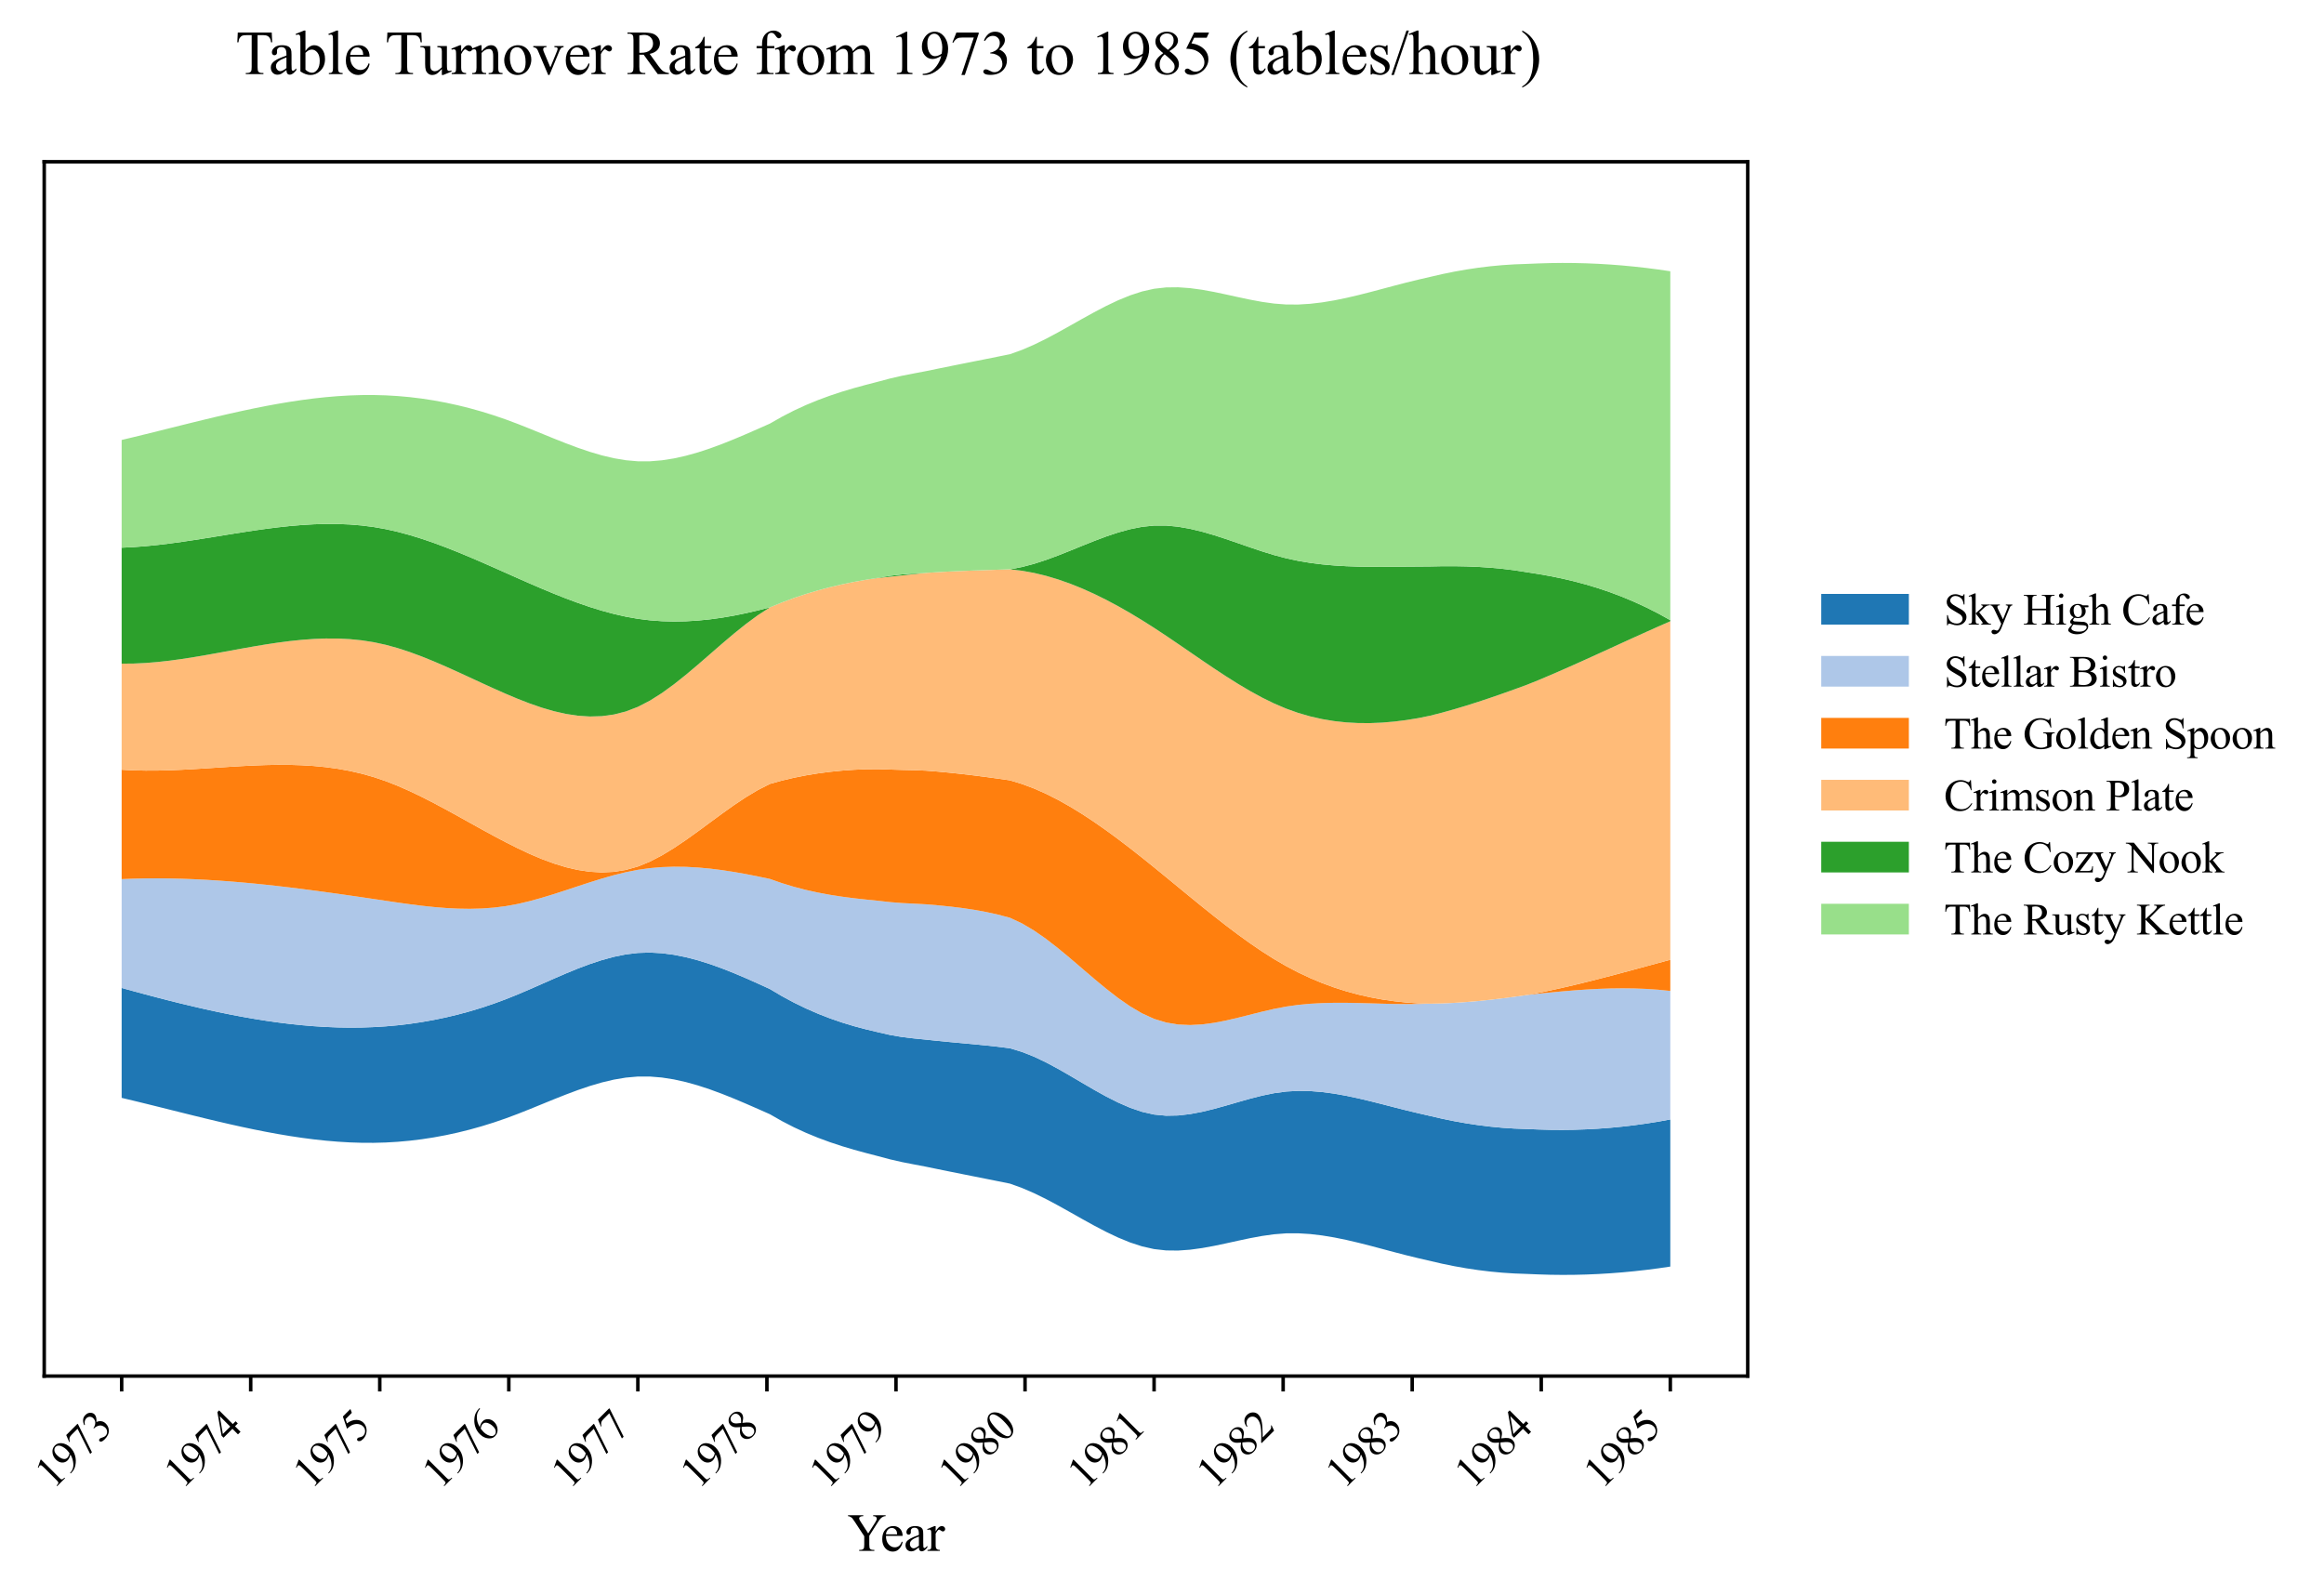 <?xml version="1.0" encoding="utf-8" standalone="no"?>
<!DOCTYPE svg PUBLIC "-//W3C//DTD SVG 1.1//EN"
  "http://www.w3.org/Graphics/SVG/1.1/DTD/svg11.dtd">
<svg xmlns:xlink="http://www.w3.org/1999/xlink" width="530.415pt" height="363.785pt" viewBox="0 0 530.415 363.785" xmlns="http://www.w3.org/2000/svg" version="1.1">
 <defs>
  <style type="text/css">*{stroke-linejoin: round; stroke-linecap: butt}</style>
 </defs>
 <g id="figure_1">
  <g id="patch_1">
   <path d="M 0 363.785 
L 530.415 363.785 
L 530.415 0 
L 0 0 
z
" style="fill: #ffffff"/>
  </g>
  <g id="axes_1">
   <g id="patch_2">
    <path d="M 10.092 314.121 
L 398.892 314.121 
L 398.892 36.921 
L 10.092 36.921 
z
" style="fill: #ffffff"/>
   </g>
   <g id="FillBetweenPolyCollection_1">
    <path d="M 27.765 225.518 
L 27.765 250.61 
L 30.505 251.265 
L 33.245 251.934 
L 35.985 252.613 
L 38.724 253.297 
L 41.464 253.981 
L 44.204 254.66 
L 46.944 255.329 
L 49.684 255.983 
L 52.424 256.617 
L 55.164 257.226 
L 57.904 257.806 
L 60.644 258.35 
L 63.384 258.855 
L 66.124 259.316 
L 68.864 259.727 
L 71.604 260.083 
L 74.344 260.38 
L 77.084 260.612 
L 79.824 260.775 
L 82.564 260.864 
L 85.304 260.874 
L 88.044 260.799 
L 90.784 260.638 
L 93.524 260.39 
L 96.264 260.055 
L 99.004 259.634 
L 101.744 259.126 
L 104.483 258.532 
L 107.223 257.851 
L 109.963 257.084 
L 112.703 256.231 
L 115.443 255.291 
L 118.183 254.267 
L 120.923 253.18 
L 123.663 252.062 
L 126.403 250.943 
L 129.143 249.856 
L 131.883 248.831 
L 134.623 247.9 
L 137.363 247.095 
L 140.103 246.446 
L 142.843 245.984 
L 145.583 245.742 
L 148.323 245.741 
L 151.063 245.967 
L 153.803 246.397 
L 156.543 247.006 
L 159.283 247.773 
L 162.023 248.672 
L 164.763 249.682 
L 167.502 250.777 
L 170.242 251.936 
L 172.982 253.133 
L 175.722 254.347 
L 178.462 255.912 
L 181.202 257.322 
L 183.942 258.584 
L 186.682 259.713 
L 189.422 260.724 
L 192.162 261.632 
L 194.902 262.452 
L 197.642 263.198 
L 200.382 263.91 
L 203.122 264.64 
L 205.862 265.268 
L 208.602 265.803 
L 211.342 266.323 
L 214.082 266.89 
L 216.822 267.447 
L 219.562 267.997 
L 222.302 268.543 
L 225.042 269.089 
L 227.782 269.637 
L 230.522 270.191 
L 233.261 271.181 
L 236.001 272.362 
L 238.741 273.708 
L 241.481 275.169 
L 244.221 276.697 
L 246.961 278.243 
L 249.701 279.757 
L 252.441 281.189 
L 255.181 282.492 
L 257.921 283.615 
L 260.661 284.51 
L 263.401 285.128 
L 266.141 285.435 
L 268.881 285.465 
L 271.621 285.269 
L 274.361 284.896 
L 277.101 284.396 
L 279.841 283.82 
L 282.581 283.217 
L 285.321 282.637 
L 288.061 282.13 
L 290.801 281.747 
L 293.541 281.536 
L 296.281 281.525 
L 299.02 281.694 
L 301.76 282.018 
L 304.5 282.471 
L 307.24 283.03 
L 309.98 283.67 
L 312.72 284.364 
L 315.46 285.09 
L 318.2 285.822 
L 320.94 286.534 
L 323.68 287.203 
L 326.42 287.837 
L 329.16 288.471 
L 331.9 289.031 
L 334.64 289.516 
L 337.38 289.925 
L 340.12 290.259 
L 342.86 290.516 
L 345.6 290.694 
L 348.34 290.795 
L 351.08 290.907 
L 353.82 290.99 
L 356.56 291.021 
L 359.3 291.003 
L 362.039 290.936 
L 364.779 290.819 
L 367.519 290.654 
L 370.259 290.442 
L 372.999 290.182 
L 375.739 289.875 
L 378.479 289.522 
L 381.219 289.123 
L 381.219 255.542 
L 381.219 255.542 
L 378.479 256.038 
L 375.739 256.475 
L 372.999 256.855 
L 370.259 257.175 
L 367.519 257.439 
L 364.779 257.644 
L 362.039 257.793 
L 359.3 257.886 
L 356.56 257.922 
L 353.82 257.902 
L 351.08 257.827 
L 348.34 257.717 
L 345.6 257.617 
L 342.86 257.436 
L 340.12 257.175 
L 337.38 256.837 
L 334.64 256.423 
L 331.9 255.935 
L 329.16 255.375 
L 326.42 254.744 
L 323.68 254.117 
L 320.94 253.459 
L 318.2 252.764 
L 315.46 252.057 
L 312.72 251.366 
L 309.98 250.716 
L 307.24 250.134 
L 304.5 249.646 
L 301.76 249.279 
L 299.02 249.059 
L 296.281 249.012 
L 293.541 249.165 
L 290.801 249.538 
L 288.061 250.101 
L 285.321 250.798 
L 282.581 251.573 
L 279.841 252.368 
L 277.101 253.128 
L 274.361 253.796 
L 271.621 254.316 
L 268.881 254.63 
L 266.141 254.683 
L 263.401 254.418 
L 260.661 253.798 
L 257.921 252.863 
L 255.181 251.673 
L 252.441 250.288 
L 249.701 248.767 
L 246.961 247.169 
L 244.221 245.556 
L 241.481 243.985 
L 238.741 242.517 
L 236.001 241.211 
L 233.261 240.127 
L 230.522 239.295 
L 227.782 238.949 
L 225.042 238.649 
L 222.302 238.38 
L 219.562 238.127 
L 216.822 237.875 
L 214.082 237.611 
L 211.342 237.32 
L 208.602 237.048 
L 205.862 236.72 
L 203.122 236.248 
L 200.382 235.622 
L 197.642 234.969 
L 194.902 234.241 
L 192.162 233.409 
L 189.422 232.463 
L 186.682 231.396 
L 183.942 230.2 
L 181.202 228.868 
L 178.462 227.392 
L 175.722 225.771 
L 172.982 224.518 
L 170.242 223.3 
L 167.502 222.138 
L 164.763 221.055 
L 162.023 220.072 
L 159.283 219.212 
L 156.543 218.497 
L 153.803 217.949 
L 151.063 217.59 
L 148.323 217.443 
L 145.583 217.529 
L 142.843 217.861 
L 140.103 218.416 
L 137.363 219.162 
L 134.623 220.066 
L 131.883 221.096 
L 129.143 222.219 
L 126.403 223.403 
L 123.663 224.614 
L 120.923 225.822 
L 118.183 226.993 
L 115.443 228.095 
L 112.703 229.106 
L 109.963 230.026 
L 107.223 230.856 
L 104.483 231.598 
L 101.744 232.253 
L 99.004 232.823 
L 96.264 233.31 
L 93.524 233.715 
L 90.784 234.041 
L 88.044 234.287 
L 85.304 234.457 
L 82.564 234.553 
L 79.824 234.577 
L 77.084 234.532 
L 74.344 234.423 
L 71.604 234.251 
L 68.864 234.019 
L 66.124 233.732 
L 63.384 233.391 
L 60.644 233.001 
L 57.904 232.563 
L 55.164 232.082 
L 52.424 231.559 
L 49.684 230.999 
L 46.944 230.403 
L 44.204 229.776 
L 41.464 229.121 
L 38.724 228.439 
L 35.985 227.735 
L 33.245 227.012 
L 30.505 226.272 
L 27.765 225.518 
z
" clip-path="url(#p088f48ea1f)" style="fill: #1f77b4"/>
   </g>
   <g id="FillBetweenPolyCollection_2">
    <path d="M 27.765 200.676 
L 27.765 225.518 
L 30.505 226.272 
L 33.245 227.012 
L 35.985 227.735 
L 38.724 228.439 
L 41.464 229.121 
L 44.204 229.776 
L 46.944 230.403 
L 49.684 230.999 
L 52.424 231.559 
L 55.164 232.082 
L 57.904 232.563 
L 60.644 233.001 
L 63.384 233.391 
L 66.124 233.732 
L 68.864 234.019 
L 71.604 234.251 
L 74.344 234.423 
L 77.084 234.532 
L 79.824 234.577 
L 82.564 234.553 
L 85.304 234.457 
L 88.044 234.287 
L 90.784 234.041 
L 93.524 233.715 
L 96.264 233.31 
L 99.004 232.823 
L 101.744 232.253 
L 104.483 231.598 
L 107.223 230.856 
L 109.963 230.026 
L 112.703 229.106 
L 115.443 228.095 
L 118.183 226.993 
L 120.923 225.822 
L 123.663 224.614 
L 126.403 223.403 
L 129.143 222.219 
L 131.883 221.096 
L 134.623 220.066 
L 137.363 219.162 
L 140.103 218.416 
L 142.843 217.861 
L 145.583 217.529 
L 148.323 217.443 
L 151.063 217.59 
L 153.803 217.949 
L 156.543 218.497 
L 159.283 219.212 
L 162.023 220.072 
L 164.763 221.055 
L 167.502 222.138 
L 170.242 223.3 
L 172.982 224.518 
L 175.722 225.771 
L 178.462 227.392 
L 181.202 228.868 
L 183.942 230.2 
L 186.682 231.396 
L 189.422 232.463 
L 192.162 233.409 
L 194.902 234.241 
L 197.642 234.969 
L 200.382 235.622 
L 203.122 236.248 
L 205.862 236.72 
L 208.602 237.048 
L 211.342 237.32 
L 214.082 237.611 
L 216.822 237.875 
L 219.562 238.127 
L 222.302 238.38 
L 225.042 238.649 
L 227.782 238.949 
L 230.522 239.295 
L 233.261 240.127 
L 236.001 241.211 
L 238.741 242.517 
L 241.481 243.985 
L 244.221 245.556 
L 246.961 247.169 
L 249.701 248.767 
L 252.441 250.288 
L 255.181 251.673 
L 257.921 252.863 
L 260.661 253.798 
L 263.401 254.418 
L 266.141 254.683 
L 268.881 254.63 
L 271.621 254.316 
L 274.361 253.796 
L 277.101 253.128 
L 279.841 252.368 
L 282.581 251.573 
L 285.321 250.798 
L 288.061 250.101 
L 290.801 249.538 
L 293.541 249.165 
L 296.281 249.012 
L 299.02 249.059 
L 301.76 249.279 
L 304.5 249.646 
L 307.24 250.134 
L 309.98 250.716 
L 312.72 251.366 
L 315.46 252.057 
L 318.2 252.764 
L 320.94 253.459 
L 323.68 254.117 
L 326.42 254.744 
L 329.16 255.375 
L 331.9 255.935 
L 334.64 256.423 
L 337.38 256.837 
L 340.12 257.175 
L 342.86 257.436 
L 345.6 257.617 
L 348.34 257.717 
L 351.08 257.827 
L 353.82 257.902 
L 356.56 257.922 
L 359.3 257.886 
L 362.039 257.793 
L 364.779 257.644 
L 367.519 257.439 
L 370.259 257.175 
L 372.999 256.855 
L 375.739 256.475 
L 378.479 256.038 
L 381.219 255.542 
L 381.219 226.205 
L 381.219 226.205 
L 378.479 225.928 
L 375.739 225.74 
L 372.999 225.635 
L 370.259 225.604 
L 367.519 225.639 
L 364.779 225.734 
L 362.039 225.881 
L 359.3 226.073 
L 356.56 226.301 
L 353.82 226.559 
L 351.08 226.838 
L 348.34 227.152 
L 345.6 227.537 
L 342.86 227.894 
L 340.12 228.218 
L 337.38 228.502 
L 334.64 228.74 
L 331.9 228.926 
L 329.16 229.054 
L 326.42 229.116 
L 323.68 229.181 
L 320.94 229.205 
L 318.2 229.176 
L 315.46 229.112 
L 312.72 229.033 
L 309.98 228.961 
L 307.24 228.914 
L 304.5 228.913 
L 301.76 228.978 
L 299.02 229.129 
L 296.281 229.386 
L 293.541 229.77 
L 290.801 230.294 
L 288.061 230.929 
L 285.321 231.619 
L 282.581 232.309 
L 279.841 232.946 
L 277.101 233.475 
L 274.361 233.84 
L 271.621 233.987 
L 268.881 233.861 
L 266.141 233.407 
L 263.401 232.572 
L 260.661 231.32 
L 257.921 229.705 
L 255.181 227.798 
L 252.441 225.672 
L 249.701 223.401 
L 246.961 221.057 
L 244.221 218.712 
L 241.481 216.441 
L 238.741 214.314 
L 236.001 212.406 
L 233.261 210.789 
L 230.522 209.501 
L 227.782 208.777 
L 225.042 208.174 
L 222.302 207.677 
L 219.562 207.269 
L 216.822 206.935 
L 214.082 206.658 
L 211.342 206.424 
L 208.602 206.276 
L 205.862 206.139 
L 203.122 205.924 
L 200.382 205.617 
L 197.642 205.339 
L 194.902 205.04 
L 192.162 204.683 
L 189.422 204.256 
L 186.682 203.746 
L 183.942 203.141 
L 181.202 202.428 
L 178.462 201.595 
L 175.722 200.636 
L 172.982 200.059 
L 170.242 199.522 
L 167.502 199.038 
L 164.763 198.619 
L 162.023 198.277 
L 159.283 198.026 
L 156.543 197.876 
L 153.803 197.842 
L 151.063 197.935 
L 148.323 198.168 
L 145.583 198.554 
L 142.843 199.097 
L 140.103 199.774 
L 137.363 200.554 
L 134.623 201.408 
L 131.883 202.303 
L 129.143 203.21 
L 126.403 204.097 
L 123.663 204.935 
L 120.923 205.692 
L 118.183 206.338 
L 115.443 206.841 
L 112.703 207.187 
L 109.963 207.388 
L 107.223 207.458 
L 104.483 207.414 
L 101.744 207.272 
L 99.004 207.046 
L 96.264 206.753 
L 93.524 206.408 
L 90.784 206.026 
L 88.044 205.624 
L 85.304 205.216 
L 82.564 204.812 
L 79.824 204.413 
L 77.084 204.022 
L 74.344 203.641 
L 71.604 203.272 
L 68.864 202.917 
L 66.124 202.578 
L 63.384 202.257 
L 60.644 201.956 
L 57.904 201.678 
L 55.164 201.424 
L 52.424 201.196 
L 49.684 200.997 
L 46.944 200.828 
L 44.204 200.692 
L 41.464 200.591 
L 38.724 200.526 
L 35.985 200.5 
L 33.245 200.515 
L 30.505 200.573 
L 27.765 200.676 
z
" clip-path="url(#p088f48ea1f)" style="fill: #aec7e8"/>
   </g>
   <g id="FillBetweenPolyCollection_3">
    <path d="M 27.765 175.709 
L 27.765 200.676 
L 30.505 200.573 
L 33.245 200.515 
L 35.985 200.5 
L 38.724 200.526 
L 41.464 200.591 
L 44.204 200.692 
L 46.944 200.828 
L 49.684 200.997 
L 52.424 201.196 
L 55.164 201.424 
L 57.904 201.678 
L 60.644 201.956 
L 63.384 202.257 
L 66.124 202.578 
L 68.864 202.917 
L 71.604 203.272 
L 74.344 203.641 
L 77.084 204.022 
L 79.824 204.413 
L 82.564 204.812 
L 85.304 205.216 
L 88.044 205.624 
L 90.784 206.026 
L 93.524 206.408 
L 96.264 206.753 
L 99.004 207.046 
L 101.744 207.272 
L 104.483 207.414 
L 107.223 207.458 
L 109.963 207.388 
L 112.703 207.187 
L 115.443 206.841 
L 118.183 206.338 
L 120.923 205.692 
L 123.663 204.935 
L 126.403 204.097 
L 129.143 203.21 
L 131.883 202.303 
L 134.623 201.408 
L 137.363 200.554 
L 140.103 199.774 
L 142.843 199.097 
L 145.583 198.554 
L 148.323 198.168 
L 151.063 197.935 
L 153.803 197.842 
L 156.543 197.876 
L 159.283 198.026 
L 162.023 198.277 
L 164.763 198.619 
L 167.502 199.038 
L 170.242 199.522 
L 172.982 200.059 
L 175.722 200.636 
L 178.462 201.595 
L 181.202 202.428 
L 183.942 203.141 
L 186.682 203.746 
L 189.422 204.256 
L 192.162 204.683 
L 194.902 205.04 
L 197.642 205.339 
L 200.382 205.617 
L 203.122 205.924 
L 205.862 206.139 
L 208.602 206.276 
L 211.342 206.424 
L 214.082 206.658 
L 216.822 206.935 
L 219.562 207.269 
L 222.302 207.677 
L 225.042 208.174 
L 227.782 208.777 
L 230.522 209.501 
L 233.261 210.789 
L 236.001 212.406 
L 238.741 214.314 
L 241.481 216.441 
L 244.221 218.712 
L 246.961 221.057 
L 249.701 223.401 
L 252.441 225.672 
L 255.181 227.798 
L 257.921 229.705 
L 260.661 231.32 
L 263.401 232.572 
L 266.141 233.407 
L 268.881 233.861 
L 271.621 233.987 
L 274.361 233.84 
L 277.101 233.475 
L 279.841 232.946 
L 282.581 232.309 
L 285.321 231.619 
L 288.061 230.929 
L 290.801 230.294 
L 293.541 229.77 
L 296.281 229.386 
L 299.02 229.129 
L 301.76 228.978 
L 304.5 228.913 
L 307.24 228.914 
L 309.98 228.961 
L 312.72 229.033 
L 315.46 229.112 
L 318.2 229.176 
L 320.94 229.205 
L 323.68 229.181 
L 326.42 229.116 
L 329.16 229.054 
L 331.9 228.926 
L 334.64 228.74 
L 337.38 228.502 
L 340.12 228.218 
L 342.86 227.894 
L 345.6 227.537 
L 348.34 227.152 
L 351.08 226.838 
L 353.82 226.559 
L 356.56 226.301 
L 359.3 226.073 
L 362.039 225.881 
L 364.779 225.734 
L 367.519 225.639 
L 370.259 225.604 
L 372.999 225.635 
L 375.739 225.74 
L 378.479 225.928 
L 381.219 226.205 
L 381.219 219.089 
L 381.219 219.089 
L 378.479 219.829 
L 375.739 220.572 
L 372.999 221.315 
L 370.259 222.053 
L 367.519 222.78 
L 364.779 223.492 
L 362.039 224.184 
L 359.3 224.851 
L 356.56 225.488 
L 353.82 226.091 
L 351.08 226.654 
L 348.34 227.152 
L 345.6 227.537 
L 342.86 227.894 
L 340.12 228.218 
L 337.38 228.502 
L 334.64 228.74 
L 331.9 228.926 
L 329.16 229.054 
L 326.42 229.116 
L 323.68 229.036 
L 320.94 228.843 
L 318.2 228.551 
L 315.46 228.154 
L 312.72 227.648 
L 309.98 227.026 
L 307.24 226.282 
L 304.5 225.41 
L 301.76 224.406 
L 299.02 223.262 
L 296.281 221.974 
L 293.541 220.534 
L 290.801 218.94 
L 288.061 217.202 
L 285.321 215.336 
L 282.581 213.362 
L 279.841 211.297 
L 277.101 209.158 
L 274.361 206.965 
L 271.621 204.733 
L 268.881 202.482 
L 266.141 200.229 
L 263.401 197.992 
L 260.661 195.788 
L 257.921 193.633 
L 255.181 191.543 
L 252.441 189.532 
L 249.701 187.616 
L 246.961 185.81 
L 244.221 184.129 
L 241.481 182.589 
L 238.741 181.205 
L 236.001 179.992 
L 233.261 178.965 
L 230.522 178.131 
L 227.782 177.738 
L 225.042 177.363 
L 222.302 177.011 
L 219.562 176.687 
L 216.822 176.394 
L 214.082 176.137 
L 211.342 175.921 
L 208.602 175.809 
L 205.862 175.746 
L 203.122 175.664 
L 200.382 175.567 
L 197.642 175.596 
L 194.902 175.716 
L 192.162 175.911 
L 189.422 176.185 
L 186.682 176.544 
L 183.942 176.993 
L 181.202 177.538 
L 178.462 178.184 
L 175.722 178.944 
L 172.982 180.338 
L 170.242 181.978 
L 167.502 183.805 
L 164.763 185.756 
L 162.023 187.772 
L 159.283 189.792 
L 156.543 191.753 
L 153.803 193.596 
L 151.063 195.26 
L 148.323 196.683 
L 145.583 197.805 
L 142.843 198.578 
L 140.103 199.017 
L 137.363 199.146 
L 134.623 198.993 
L 131.883 198.585 
L 129.143 197.948 
L 126.403 197.11 
L 123.663 196.096 
L 120.923 194.934 
L 118.183 193.65 
L 115.443 192.272 
L 112.703 190.824 
L 109.963 189.329 
L 107.223 187.808 
L 104.483 186.285 
L 101.744 184.78 
L 99.004 183.317 
L 96.264 181.916 
L 93.524 180.601 
L 90.784 179.393 
L 88.044 178.315 
L 85.304 177.387 
L 82.564 176.614 
L 79.824 175.987 
L 77.084 175.491 
L 74.344 175.117 
L 71.604 174.851 
L 68.864 174.683 
L 66.124 174.599 
L 63.384 174.589 
L 60.644 174.64 
L 57.904 174.741 
L 55.164 174.879 
L 52.424 175.042 
L 49.684 175.22 
L 46.944 175.399 
L 44.204 175.569 
L 41.464 175.716 
L 38.724 175.83 
L 35.985 175.898 
L 33.245 175.908 
L 30.505 175.849 
L 27.765 175.709 
z
" clip-path="url(#p088f48ea1f)" style="fill: #ff7f0e"/>
   </g>
   <g id="FillBetweenPolyCollection_4">
    <path d="M 27.765 151.49 
L 27.765 175.709 
L 30.505 175.849 
L 33.245 175.908 
L 35.985 175.898 
L 38.724 175.83 
L 41.464 175.716 
L 44.204 175.569 
L 46.944 175.399 
L 49.684 175.22 
L 52.424 175.042 
L 55.164 174.879 
L 57.904 174.741 
L 60.644 174.64 
L 63.384 174.589 
L 66.124 174.599 
L 68.864 174.683 
L 71.604 174.851 
L 74.344 175.117 
L 77.084 175.491 
L 79.824 175.987 
L 82.564 176.614 
L 85.304 177.387 
L 88.044 178.315 
L 90.784 179.393 
L 93.524 180.601 
L 96.264 181.916 
L 99.004 183.317 
L 101.744 184.78 
L 104.483 186.285 
L 107.223 187.808 
L 109.963 189.329 
L 112.703 190.824 
L 115.443 192.272 
L 118.183 193.65 
L 120.923 194.934 
L 123.663 196.096 
L 126.403 197.11 
L 129.143 197.948 
L 131.883 198.585 
L 134.623 198.993 
L 137.363 199.146 
L 140.103 199.017 
L 142.843 198.578 
L 145.583 197.805 
L 148.323 196.683 
L 151.063 195.26 
L 153.803 193.596 
L 156.543 191.753 
L 159.283 189.792 
L 162.023 187.772 
L 164.763 185.756 
L 167.502 183.805 
L 170.242 181.978 
L 172.982 180.338 
L 175.722 178.944 
L 178.462 178.184 
L 181.202 177.538 
L 183.942 176.993 
L 186.682 176.544 
L 189.422 176.185 
L 192.162 175.911 
L 194.902 175.716 
L 197.642 175.596 
L 200.382 175.567 
L 203.122 175.664 
L 205.862 175.746 
L 208.602 175.809 
L 211.342 175.921 
L 214.082 176.137 
L 216.822 176.394 
L 219.562 176.687 
L 222.302 177.011 
L 225.042 177.363 
L 227.782 177.738 
L 230.522 178.131 
L 233.261 178.965 
L 236.001 179.992 
L 238.741 181.205 
L 241.481 182.589 
L 244.221 184.129 
L 246.961 185.81 
L 249.701 187.616 
L 252.441 189.532 
L 255.181 191.543 
L 257.921 193.633 
L 260.661 195.788 
L 263.401 197.992 
L 266.141 200.229 
L 268.881 202.482 
L 271.621 204.733 
L 274.361 206.965 
L 277.101 209.158 
L 279.841 211.297 
L 282.581 213.362 
L 285.321 215.336 
L 288.061 217.202 
L 290.801 218.94 
L 293.541 220.534 
L 296.281 221.974 
L 299.02 223.262 
L 301.76 224.406 
L 304.5 225.41 
L 307.24 226.282 
L 309.98 227.026 
L 312.72 227.648 
L 315.46 228.154 
L 318.2 228.551 
L 320.94 228.843 
L 323.68 229.036 
L 326.42 229.116 
L 329.16 229.054 
L 331.9 228.926 
L 334.64 228.74 
L 337.38 228.502 
L 340.12 228.218 
L 342.86 227.894 
L 345.6 227.537 
L 348.34 227.152 
L 351.08 226.654 
L 353.82 226.091 
L 356.56 225.488 
L 359.3 224.851 
L 362.039 224.184 
L 364.779 223.492 
L 367.519 222.78 
L 370.259 222.053 
L 372.999 221.315 
L 375.739 220.572 
L 378.479 219.829 
L 381.219 219.089 
L 381.219 141.815 
L 381.219 141.815 
L 378.479 143.017 
L 375.739 144.241 
L 372.999 145.48 
L 370.259 146.729 
L 367.519 147.983 
L 364.779 149.235 
L 362.039 150.48 
L 359.3 151.712 
L 356.56 152.925 
L 353.82 154.114 
L 351.08 155.272 
L 348.34 156.374 
L 345.6 157.371 
L 342.86 158.346 
L 340.12 159.294 
L 337.38 160.207 
L 334.64 161.078 
L 331.9 161.899 
L 329.16 162.665 
L 326.42 163.367 
L 323.68 163.926 
L 320.94 164.372 
L 318.2 164.716 
L 315.46 164.95 
L 312.72 165.065 
L 309.98 165.051 
L 307.24 164.899 
L 304.5 164.601 
L 301.76 164.146 
L 299.02 163.525 
L 296.281 162.73 
L 293.541 161.752 
L 290.801 160.582 
L 288.061 159.237 
L 285.321 157.739 
L 282.581 156.116 
L 279.841 154.391 
L 277.101 152.589 
L 274.361 150.737 
L 271.621 148.858 
L 268.881 146.978 
L 266.141 145.121 
L 263.401 143.313 
L 260.661 141.577 
L 257.921 139.923 
L 255.181 138.362 
L 252.441 136.902 
L 249.701 135.552 
L 246.961 134.322 
L 244.221 133.221 
L 241.481 132.257 
L 238.741 131.441 
L 236.001 130.78 
L 233.261 130.285 
L 230.522 129.957 
L 227.782 130.048 
L 225.042 130.137 
L 222.302 130.23 
L 219.562 130.334 
L 216.822 130.455 
L 214.082 130.601 
L 211.342 130.776 
L 208.602 131.049 
L 205.862 131.366 
L 203.122 131.66 
L 200.382 131.937 
L 197.642 132.337 
L 194.902 132.829 
L 192.162 133.394 
L 189.422 134.037 
L 186.682 134.766 
L 183.942 135.586 
L 181.202 136.501 
L 178.462 137.519 
L 175.722 138.653 
L 172.982 140.422 
L 170.242 142.438 
L 167.502 144.639 
L 164.763 146.962 
L 162.023 149.344 
L 159.283 151.722 
L 156.543 154.033 
L 153.803 156.214 
L 151.063 158.203 
L 148.323 159.937 
L 145.583 161.352 
L 142.843 162.402 
L 140.103 163.099 
L 137.363 163.474 
L 134.623 163.556 
L 131.883 163.374 
L 129.143 162.957 
L 126.403 162.334 
L 123.663 161.535 
L 120.923 160.589 
L 118.183 159.526 
L 115.443 158.374 
L 112.703 157.16 
L 109.963 155.909 
L 107.223 154.641 
L 104.483 153.379 
L 101.744 152.145 
L 99.004 150.963 
L 96.264 149.854 
L 93.524 148.84 
L 90.784 147.945 
L 88.044 147.189 
L 85.304 146.596 
L 82.564 146.168 
L 79.824 145.894 
L 77.084 145.759 
L 74.344 145.75 
L 71.604 145.853 
L 68.864 146.054 
L 66.124 146.339 
L 63.384 146.695 
L 60.644 147.108 
L 57.904 147.564 
L 55.164 148.049 
L 52.424 148.55 
L 49.684 149.052 
L 46.944 149.543 
L 44.204 150.008 
L 41.464 150.434 
L 38.724 150.807 
L 35.985 151.112 
L 33.245 151.337 
L 30.505 151.468 
L 27.765 151.49 
z
" clip-path="url(#p088f48ea1f)" style="fill: #ffbb78"/>
   </g>
   <g id="FillBetweenPolyCollection_5">
    <path d="M 27.765 125.025 
L 27.765 151.49 
L 30.505 151.468 
L 33.245 151.337 
L 35.985 151.112 
L 38.724 150.807 
L 41.464 150.434 
L 44.204 150.008 
L 46.944 149.543 
L 49.684 149.052 
L 52.424 148.55 
L 55.164 148.049 
L 57.904 147.564 
L 60.644 147.108 
L 63.384 146.695 
L 66.124 146.339 
L 68.864 146.054 
L 71.604 145.853 
L 74.344 145.75 
L 77.084 145.759 
L 79.824 145.894 
L 82.564 146.168 
L 85.304 146.596 
L 88.044 147.189 
L 90.784 147.945 
L 93.524 148.84 
L 96.264 149.854 
L 99.004 150.963 
L 101.744 152.145 
L 104.483 153.379 
L 107.223 154.641 
L 109.963 155.909 
L 112.703 157.16 
L 115.443 158.374 
L 118.183 159.526 
L 120.923 160.589 
L 123.663 161.535 
L 126.403 162.334 
L 129.143 162.957 
L 131.883 163.374 
L 134.623 163.556 
L 137.363 163.474 
L 140.103 163.099 
L 142.843 162.402 
L 145.583 161.352 
L 148.323 159.937 
L 151.063 158.203 
L 153.803 156.214 
L 156.543 154.033 
L 159.283 151.722 
L 162.023 149.344 
L 164.763 146.962 
L 167.502 144.639 
L 170.242 142.438 
L 172.982 140.422 
L 175.722 138.653 
L 178.462 137.519 
L 181.202 136.501 
L 183.942 135.586 
L 186.682 134.766 
L 189.422 134.037 
L 192.162 133.394 
L 194.902 132.829 
L 197.642 132.337 
L 200.382 131.937 
L 203.122 131.66 
L 205.862 131.366 
L 208.602 131.049 
L 211.342 130.776 
L 214.082 130.601 
L 216.822 130.455 
L 219.562 130.334 
L 222.302 130.23 
L 225.042 130.137 
L 227.782 130.048 
L 230.522 129.957 
L 233.261 130.285 
L 236.001 130.78 
L 238.741 131.441 
L 241.481 132.257 
L 244.221 133.221 
L 246.961 134.322 
L 249.701 135.552 
L 252.441 136.902 
L 255.181 138.362 
L 257.921 139.923 
L 260.661 141.577 
L 263.401 143.313 
L 266.141 145.121 
L 268.881 146.978 
L 271.621 148.858 
L 274.361 150.737 
L 277.101 152.589 
L 279.841 154.391 
L 282.581 156.116 
L 285.321 157.739 
L 288.061 159.237 
L 290.801 160.582 
L 293.541 161.752 
L 296.281 162.73 
L 299.02 163.525 
L 301.76 164.146 
L 304.5 164.601 
L 307.24 164.899 
L 309.98 165.051 
L 312.72 165.065 
L 315.46 164.95 
L 318.2 164.716 
L 320.94 164.372 
L 323.68 163.926 
L 326.42 163.367 
L 329.16 162.665 
L 331.9 161.899 
L 334.64 161.078 
L 337.38 160.207 
L 340.12 159.294 
L 342.86 158.346 
L 345.6 157.371 
L 348.34 156.374 
L 351.08 155.272 
L 353.82 154.114 
L 356.56 152.925 
L 359.3 151.712 
L 362.039 150.48 
L 364.779 149.235 
L 367.519 147.983 
L 370.259 146.729 
L 372.999 145.48 
L 375.739 144.241 
L 378.479 143.017 
L 381.219 141.815 
L 381.219 141.566 
L 381.219 141.566 
L 378.479 140.048 
L 375.739 138.66 
L 372.999 137.394 
L 370.259 136.245 
L 367.519 135.209 
L 364.779 134.278 
L 362.039 133.449 
L 359.3 132.715 
L 356.56 132.07 
L 353.82 131.51 
L 351.08 131.029 
L 348.34 130.6 
L 345.6 130.175 
L 342.86 129.839 
L 340.12 129.585 
L 337.38 129.405 
L 334.64 129.295 
L 331.9 129.245 
L 329.16 129.25 
L 326.42 129.303 
L 323.68 129.324 
L 320.94 129.343 
L 318.2 129.369 
L 315.46 129.387 
L 312.72 129.383 
L 309.98 129.341 
L 307.24 129.245 
L 304.5 129.081 
L 301.76 128.834 
L 299.02 128.489 
L 296.281 128.029 
L 293.541 127.441 
L 290.801 126.713 
L 288.061 125.868 
L 285.321 124.95 
L 282.581 123.999 
L 279.841 123.058 
L 277.101 122.168 
L 274.361 121.373 
L 271.621 120.713 
L 268.881 120.231 
L 266.141 119.969 
L 263.401 119.969 
L 260.661 120.258 
L 257.921 120.803 
L 255.181 121.557 
L 252.441 122.473 
L 249.701 123.504 
L 246.961 124.601 
L 244.221 125.718 
L 241.481 126.806 
L 238.741 127.82 
L 236.001 128.71 
L 233.261 129.431 
L 230.522 129.957 
L 227.782 130.048 
L 225.042 130.137 
L 222.302 130.23 
L 219.562 130.334 
L 216.822 130.455 
L 214.082 130.601 
L 211.342 130.776 
L 208.602 130.929 
L 205.862 131.125 
L 203.122 131.443 
L 200.382 131.89 
L 197.642 132.337 
L 194.902 132.829 
L 192.162 133.394 
L 189.422 134.037 
L 186.682 134.766 
L 183.942 135.586 
L 181.202 136.501 
L 178.462 137.519 
L 175.722 138.637 
L 172.982 139.341 
L 170.242 139.975 
L 167.502 140.531 
L 164.763 141.001 
L 162.023 141.378 
L 159.283 141.654 
L 156.543 141.822 
L 153.803 141.873 
L 151.063 141.801 
L 148.323 141.597 
L 145.583 141.254 
L 142.843 140.767 
L 140.103 140.148 
L 137.363 139.408 
L 134.623 138.562 
L 131.883 137.622 
L 129.143 136.603 
L 126.403 135.517 
L 123.663 134.378 
L 120.923 133.199 
L 118.183 131.993 
L 115.443 130.774 
L 112.703 129.556 
L 109.963 128.35 
L 107.223 127.172 
L 104.483 126.034 
L 101.744 124.949 
L 99.004 123.931 
L 96.264 122.992 
L 93.524 122.147 
L 90.784 121.409 
L 88.044 120.791 
L 85.304 120.305 
L 82.564 119.954 
L 79.824 119.726 
L 77.084 119.612 
L 74.344 119.602 
L 71.604 119.684 
L 68.864 119.848 
L 66.124 120.083 
L 63.384 120.38 
L 60.644 120.728 
L 57.904 121.115 
L 55.164 121.533 
L 52.424 121.969 
L 49.684 122.414 
L 46.944 122.857 
L 44.204 123.288 
L 41.464 123.696 
L 38.724 124.07 
L 35.985 124.401 
L 33.245 124.677 
L 30.505 124.889 
L 27.765 125.025 
z
" clip-path="url(#p088f48ea1f)" style="fill: #2ca02c"/>
   </g>
   <g id="FillBetweenPolyCollection_6">
    <path d="M 27.765 100.432 
L 27.765 125.025 
L 30.505 124.889 
L 33.245 124.677 
L 35.985 124.401 
L 38.724 124.07 
L 41.464 123.696 
L 44.204 123.288 
L 46.944 122.857 
L 49.684 122.414 
L 52.424 121.969 
L 55.164 121.533 
L 57.904 121.115 
L 60.644 120.728 
L 63.384 120.38 
L 66.124 120.083 
L 68.864 119.848 
L 71.604 119.684 
L 74.344 119.602 
L 77.084 119.612 
L 79.824 119.726 
L 82.564 119.954 
L 85.304 120.305 
L 88.044 120.791 
L 90.784 121.409 
L 93.524 122.147 
L 96.264 122.992 
L 99.004 123.931 
L 101.744 124.949 
L 104.483 126.034 
L 107.223 127.172 
L 109.963 128.35 
L 112.703 129.556 
L 115.443 130.774 
L 118.183 131.993 
L 120.923 133.199 
L 123.663 134.378 
L 126.403 135.517 
L 129.143 136.603 
L 131.883 137.622 
L 134.623 138.562 
L 137.363 139.408 
L 140.103 140.148 
L 142.843 140.767 
L 145.583 141.254 
L 148.323 141.597 
L 151.063 141.801 
L 153.803 141.873 
L 156.543 141.822 
L 159.283 141.654 
L 162.023 141.378 
L 164.763 141.001 
L 167.502 140.531 
L 170.242 139.975 
L 172.982 139.341 
L 175.722 138.637 
L 178.462 137.519 
L 181.202 136.501 
L 183.942 135.586 
L 186.682 134.766 
L 189.422 134.037 
L 192.162 133.394 
L 194.902 132.829 
L 197.642 132.337 
L 200.382 131.89 
L 203.122 131.443 
L 205.862 131.125 
L 208.602 130.929 
L 211.342 130.776 
L 214.082 130.601 
L 216.822 130.455 
L 219.562 130.334 
L 222.302 130.23 
L 225.042 130.137 
L 227.782 130.048 
L 230.522 129.957 
L 233.261 129.431 
L 236.001 128.71 
L 238.741 127.82 
L 241.481 126.806 
L 244.221 125.718 
L 246.961 124.601 
L 249.701 123.504 
L 252.441 122.473 
L 255.181 121.557 
L 257.921 120.803 
L 260.661 120.258 
L 263.401 119.969 
L 266.141 119.969 
L 268.881 120.231 
L 271.621 120.713 
L 274.361 121.373 
L 277.101 122.168 
L 279.841 123.058 
L 282.581 123.999 
L 285.321 124.95 
L 288.061 125.868 
L 290.801 126.713 
L 293.541 127.441 
L 296.281 128.029 
L 299.02 128.489 
L 301.76 128.834 
L 304.5 129.081 
L 307.24 129.245 
L 309.98 129.341 
L 312.72 129.383 
L 315.46 129.387 
L 318.2 129.369 
L 320.94 129.343 
L 323.68 129.324 
L 326.42 129.303 
L 329.16 129.25 
L 331.9 129.245 
L 334.64 129.295 
L 337.38 129.405 
L 340.12 129.585 
L 342.86 129.839 
L 345.6 130.175 
L 348.34 130.6 
L 351.08 131.029 
L 353.82 131.51 
L 356.56 132.07 
L 359.3 132.715 
L 362.039 133.449 
L 364.779 134.278 
L 367.519 135.209 
L 370.259 136.245 
L 372.999 137.394 
L 375.739 138.66 
L 378.479 140.048 
L 381.219 141.566 
L 381.219 61.92 
L 381.219 61.92 
L 378.479 61.521 
L 375.739 61.168 
L 372.999 60.861 
L 370.259 60.601 
L 367.519 60.388 
L 364.779 60.223 
L 362.039 60.107 
L 359.3 60.039 
L 356.56 60.021 
L 353.82 60.053 
L 351.08 60.135 
L 348.34 60.248 
L 345.6 60.348 
L 342.86 60.527 
L 340.12 60.783 
L 337.38 61.117 
L 334.64 61.527 
L 331.9 62.012 
L 329.16 62.572 
L 326.42 63.205 
L 323.68 63.839 
L 320.94 64.508 
L 318.2 65.221 
L 315.46 65.952 
L 312.72 66.678 
L 309.98 67.373 
L 307.24 68.012 
L 304.5 68.571 
L 301.76 69.025 
L 299.02 69.349 
L 296.281 69.517 
L 293.541 69.506 
L 290.801 69.296 
L 288.061 68.913 
L 285.321 68.406 
L 282.581 67.826 
L 279.841 67.223 
L 277.101 66.646 
L 274.361 66.146 
L 271.621 65.773 
L 268.881 65.577 
L 266.141 65.608 
L 263.401 65.915 
L 260.661 66.532 
L 257.921 67.427 
L 255.181 68.55 
L 252.441 69.853 
L 249.701 71.286 
L 246.961 72.8 
L 244.221 74.345 
L 241.481 75.873 
L 238.741 77.335 
L 236.001 78.68 
L 233.261 79.862 
L 230.522 80.851 
L 227.782 81.405 
L 225.042 81.954 
L 222.302 82.499 
L 219.562 83.046 
L 216.822 83.596 
L 214.082 84.152 
L 211.342 84.719 
L 208.602 85.239 
L 205.862 85.775 
L 203.122 86.403 
L 200.382 87.133 
L 197.642 87.844 
L 194.902 88.591 
L 192.162 89.411 
L 189.422 90.319 
L 186.682 91.33 
L 183.942 92.459 
L 181.202 93.721 
L 178.462 95.131 
L 175.722 96.695 
L 172.982 97.909 
L 170.242 99.107 
L 167.502 100.265 
L 164.763 101.361 
L 162.023 102.37 
L 159.283 103.27 
L 156.543 104.036 
L 153.803 104.646 
L 151.063 105.075 
L 148.323 105.302 
L 145.583 105.301 
L 142.843 105.058 
L 140.103 104.597 
L 137.363 103.948 
L 134.623 103.142 
L 131.883 102.211 
L 129.143 101.186 
L 126.403 100.099 
L 123.663 98.981 
L 120.923 97.863 
L 118.183 96.776 
L 115.443 95.752 
L 112.703 94.812 
L 109.963 93.958 
L 107.223 93.191 
L 104.483 92.511 
L 101.744 91.916 
L 99.004 91.409 
L 96.264 90.987 
L 93.524 90.653 
L 90.784 90.405 
L 88.044 90.244 
L 85.304 90.169 
L 82.564 90.178 
L 79.824 90.267 
L 77.084 90.43 
L 74.344 90.662 
L 71.604 90.959 
L 68.864 91.316 
L 66.124 91.727 
L 63.384 92.187 
L 60.644 92.692 
L 57.904 93.237 
L 55.164 93.816 
L 52.424 94.426 
L 49.684 95.06 
L 46.944 95.714 
L 44.204 96.383 
L 41.464 97.062 
L 38.724 97.745 
L 35.985 98.429 
L 33.245 99.108 
L 30.505 99.778 
L 27.765 100.432 
z
" clip-path="url(#p088f48ea1f)" style="fill: #98df8a"/>
   </g>
   <g id="matplotlib.axis_1">
    <g id="xtick_1">
     <g id="line2d_1">
      <defs>
       <path id="mf415b6878e" d="M 0 0 
L 0 3.5 
" style="stroke: #000000; stroke-width: 0.8"/>
      </defs>
      <g>
       <use xlink:href="#mf415b6878e" x="27.765" y="314.121" style="stroke: #000000; stroke-width: 0.8"/>
      </g>
     </g>
     <g id="text_1">
      <!-- 1973 -->
      <g transform="translate(12.11 340.173) rotate(-45) scale(0.1 -0.1)">
       <defs>
        <path id="TimesNewRomanPSMT-31" d="M 750 3822 
L 1781 4325 
L 1884 4325 
L 1884 747 
Q 1884 391 1914 303 
Q 1944 216 2037 169 
Q 2131 122 2419 116 
L 2419 0 
L 825 0 
L 825 116 
Q 1125 122 1212 167 
Q 1300 213 1334 289 
Q 1369 366 1369 747 
L 1369 3034 
Q 1369 3497 1338 3628 
Q 1316 3728 1258 3775 
Q 1200 3822 1119 3822 
Q 1003 3822 797 3725 
L 750 3822 
z
" transform="scale(0.016)"/>
        <path id="TimesNewRomanPSMT-39" d="M 338 -88 
L 338 28 
Q 744 34 1094 217 
Q 1444 400 1770 856 
Q 2097 1313 2225 1859 
Q 1734 1544 1338 1544 
Q 891 1544 572 1889 
Q 253 2234 253 2806 
Q 253 3363 572 3797 
Q 956 4325 1575 4325 
Q 2097 4325 2469 3894 
Q 2925 3359 2925 2575 
Q 2925 1869 2578 1258 
Q 2231 647 1613 244 
Q 1109 -88 516 -88 
L 338 -88 
z
M 2275 2091 
Q 2331 2497 2331 2741 
Q 2331 3044 2228 3395 
Q 2125 3747 1936 3934 
Q 1747 4122 1506 4122 
Q 1228 4122 1018 3872 
Q 809 3622 809 3128 
Q 809 2469 1088 2097 
Q 1291 1828 1588 1828 
Q 1731 1828 1928 1897 
Q 2125 1966 2275 2091 
z
" transform="scale(0.016)"/>
        <path id="TimesNewRomanPSMT-37" d="M 644 4238 
L 2916 4238 
L 2916 4119 
L 1503 -88 
L 1153 -88 
L 2419 3728 
L 1253 3728 
Q 900 3728 750 3644 
Q 488 3500 328 3200 
L 238 3234 
L 644 4238 
z
" transform="scale(0.016)"/>
        <path id="TimesNewRomanPSMT-33" d="M 325 3431 
Q 506 3859 782 4092 
Q 1059 4325 1472 4325 
Q 1981 4325 2253 3994 
Q 2459 3747 2459 3466 
Q 2459 3003 1878 2509 
Q 2269 2356 2469 2072 
Q 2669 1788 2669 1403 
Q 2669 853 2319 450 
Q 1863 -75 997 -75 
Q 569 -75 414 31 
Q 259 138 259 259 
Q 259 350 332 419 
Q 406 488 509 488 
Q 588 488 669 463 
Q 722 447 909 348 
Q 1097 250 1169 231 
Q 1284 197 1416 197 
Q 1734 197 1970 444 
Q 2206 691 2206 1028 
Q 2206 1275 2097 1509 
Q 2016 1684 1919 1775 
Q 1784 1900 1550 2001 
Q 1316 2103 1072 2103 
L 972 2103 
L 972 2197 
Q 1219 2228 1467 2375 
Q 1716 2522 1828 2728 
Q 1941 2934 1941 3181 
Q 1941 3503 1739 3701 
Q 1538 3900 1238 3900 
Q 753 3900 428 3381 
L 325 3431 
z
" transform="scale(0.016)"/>
       </defs>
       <use xlink:href="#TimesNewRomanPSMT-31"/>
       <use xlink:href="#TimesNewRomanPSMT-39" transform="translate(50 0)"/>
       <use xlink:href="#TimesNewRomanPSMT-37" transform="translate(100 0)"/>
       <use xlink:href="#TimesNewRomanPSMT-33" transform="translate(150 0)"/>
      </g>
     </g>
    </g>
    <g id="xtick_2">
     <g id="line2d_2">
      <g>
       <use xlink:href="#mf415b6878e" x="57.219" y="314.121" style="stroke: #000000; stroke-width: 0.8"/>
      </g>
     </g>
     <g id="text_2">
      <!-- 1974 -->
      <g transform="translate(41.565 340.173) rotate(-45) scale(0.1 -0.1)">
       <defs>
        <path id="TimesNewRomanPSMT-34" d="M 2978 1563 
L 2978 1119 
L 2409 1119 
L 2409 0 
L 1894 0 
L 1894 1119 
L 100 1119 
L 100 1519 
L 2066 4325 
L 2409 4325 
L 2409 1563 
L 2978 1563 
z
M 1894 1563 
L 1894 3666 
L 406 1563 
L 1894 1563 
z
" transform="scale(0.016)"/>
       </defs>
       <use xlink:href="#TimesNewRomanPSMT-31"/>
       <use xlink:href="#TimesNewRomanPSMT-39" transform="translate(50 0)"/>
       <use xlink:href="#TimesNewRomanPSMT-37" transform="translate(100 0)"/>
       <use xlink:href="#TimesNewRomanPSMT-34" transform="translate(150 0)"/>
      </g>
     </g>
    </g>
    <g id="xtick_3">
     <g id="line2d_3">
      <g>
       <use xlink:href="#mf415b6878e" x="86.674" y="314.121" style="stroke: #000000; stroke-width: 0.8"/>
      </g>
     </g>
     <g id="text_3">
      <!-- 1975 -->
      <g transform="translate(71.019 340.173) rotate(-45) scale(0.1 -0.1)">
       <defs>
        <path id="TimesNewRomanPSMT-35" d="M 2778 4238 
L 2534 3706 
L 1259 3706 
L 981 3138 
Q 1809 3016 2294 2522 
Q 2709 2097 2709 1522 
Q 2709 1188 2573 903 
Q 2438 619 2231 419 
Q 2025 219 1772 97 
Q 1413 -75 1034 -75 
Q 653 -75 479 54 
Q 306 184 306 341 
Q 306 428 378 495 
Q 450 563 559 563 
Q 641 563 702 538 
Q 763 513 909 409 
Q 1144 247 1384 247 
Q 1750 247 2026 523 
Q 2303 800 2303 1197 
Q 2303 1581 2056 1914 
Q 1809 2247 1375 2428 
Q 1034 2569 447 2591 
L 1259 4238 
L 2778 4238 
z
" transform="scale(0.016)"/>
       </defs>
       <use xlink:href="#TimesNewRomanPSMT-31"/>
       <use xlink:href="#TimesNewRomanPSMT-39" transform="translate(50 0)"/>
       <use xlink:href="#TimesNewRomanPSMT-37" transform="translate(100 0)"/>
       <use xlink:href="#TimesNewRomanPSMT-35" transform="translate(150 0)"/>
      </g>
     </g>
    </g>
    <g id="xtick_4">
     <g id="line2d_4">
      <g>
       <use xlink:href="#mf415b6878e" x="116.128" y="314.121" style="stroke: #000000; stroke-width: 0.8"/>
      </g>
     </g>
     <g id="text_4">
      <!-- 1976 -->
      <g transform="translate(100.474 340.173) rotate(-45) scale(0.1 -0.1)">
       <defs>
        <path id="TimesNewRomanPSMT-36" d="M 2869 4325 
L 2869 4209 
Q 2456 4169 2195 4045 
Q 1934 3922 1679 3669 
Q 1425 3416 1258 3105 
Q 1091 2794 978 2366 
Q 1428 2675 1881 2675 
Q 2316 2675 2634 2325 
Q 2953 1975 2953 1425 
Q 2953 894 2631 456 
Q 2244 -75 1606 -75 
Q 1172 -75 869 213 
Q 275 772 275 1663 
Q 275 2231 503 2743 
Q 731 3256 1154 3653 
Q 1578 4050 1965 4187 
Q 2353 4325 2688 4325 
L 2869 4325 
z
M 925 2138 
Q 869 1716 869 1456 
Q 869 1156 980 804 
Q 1091 453 1309 247 
Q 1469 100 1697 100 
Q 1969 100 2183 356 
Q 2397 613 2397 1088 
Q 2397 1622 2184 2012 
Q 1972 2403 1581 2403 
Q 1463 2403 1327 2353 
Q 1191 2303 925 2138 
z
" transform="scale(0.016)"/>
       </defs>
       <use xlink:href="#TimesNewRomanPSMT-31"/>
       <use xlink:href="#TimesNewRomanPSMT-39" transform="translate(50 0)"/>
       <use xlink:href="#TimesNewRomanPSMT-37" transform="translate(100 0)"/>
       <use xlink:href="#TimesNewRomanPSMT-36" transform="translate(150 0)"/>
      </g>
     </g>
    </g>
    <g id="xtick_5">
     <g id="line2d_5">
      <g>
       <use xlink:href="#mf415b6878e" x="145.583" y="314.121" style="stroke: #000000; stroke-width: 0.8"/>
      </g>
     </g>
     <g id="text_5">
      <!-- 1977 -->
      <g transform="translate(129.928 340.173) rotate(-45) scale(0.1 -0.1)">
       <use xlink:href="#TimesNewRomanPSMT-31"/>
       <use xlink:href="#TimesNewRomanPSMT-39" transform="translate(50 0)"/>
       <use xlink:href="#TimesNewRomanPSMT-37" transform="translate(100 0)"/>
       <use xlink:href="#TimesNewRomanPSMT-37" transform="translate(150 0)"/>
      </g>
     </g>
    </g>
    <g id="xtick_6">
     <g id="line2d_6">
      <g>
       <use xlink:href="#mf415b6878e" x="175.037" y="314.121" style="stroke: #000000; stroke-width: 0.8"/>
      </g>
     </g>
     <g id="text_6">
      <!-- 1978 -->
      <g transform="translate(159.383 340.173) rotate(-45) scale(0.1 -0.1)">
       <defs>
        <path id="TimesNewRomanPSMT-38" d="M 1228 2134 
Q 725 2547 579 2797 
Q 434 3047 434 3316 
Q 434 3728 753 4026 
Q 1072 4325 1600 4325 
Q 2113 4325 2425 4047 
Q 2738 3769 2738 3413 
Q 2738 3175 2569 2928 
Q 2400 2681 1866 2347 
Q 2416 1922 2594 1678 
Q 2831 1359 2831 1006 
Q 2831 559 2490 242 
Q 2150 -75 1597 -75 
Q 994 -75 656 303 
Q 388 606 388 966 
Q 388 1247 577 1523 
Q 766 1800 1228 2134 
z
M 1719 2469 
Q 2094 2806 2194 3001 
Q 2294 3197 2294 3444 
Q 2294 3772 2109 3958 
Q 1925 4144 1606 4144 
Q 1288 4144 1088 3959 
Q 888 3775 888 3528 
Q 888 3366 970 3203 
Q 1053 3041 1206 2894 
L 1719 2469 
z
M 1375 2016 
Q 1116 1797 991 1539 
Q 866 1281 866 981 
Q 866 578 1086 336 
Q 1306 94 1647 94 
Q 1984 94 2187 284 
Q 2391 475 2391 747 
Q 2391 972 2272 1150 
Q 2050 1481 1375 2016 
z
" transform="scale(0.016)"/>
       </defs>
       <use xlink:href="#TimesNewRomanPSMT-31"/>
       <use xlink:href="#TimesNewRomanPSMT-39" transform="translate(50 0)"/>
       <use xlink:href="#TimesNewRomanPSMT-37" transform="translate(100 0)"/>
       <use xlink:href="#TimesNewRomanPSMT-38" transform="translate(150 0)"/>
      </g>
     </g>
    </g>
    <g id="xtick_7">
     <g id="line2d_7">
      <g>
       <use xlink:href="#mf415b6878e" x="204.492" y="314.121" style="stroke: #000000; stroke-width: 0.8"/>
      </g>
     </g>
     <g id="text_7">
      <!-- 1979 -->
      <g transform="translate(188.837 340.173) rotate(-45) scale(0.1 -0.1)">
       <use xlink:href="#TimesNewRomanPSMT-31"/>
       <use xlink:href="#TimesNewRomanPSMT-39" transform="translate(50 0)"/>
       <use xlink:href="#TimesNewRomanPSMT-37" transform="translate(100 0)"/>
       <use xlink:href="#TimesNewRomanPSMT-39" transform="translate(150 0)"/>
      </g>
     </g>
    </g>
    <g id="xtick_8">
     <g id="line2d_8">
      <g>
       <use xlink:href="#mf415b6878e" x="233.946" y="314.121" style="stroke: #000000; stroke-width: 0.8"/>
      </g>
     </g>
     <g id="text_8">
      <!-- 1980 -->
      <g transform="translate(218.292 340.173) rotate(-45) scale(0.1 -0.1)">
       <defs>
        <path id="TimesNewRomanPSMT-30" d="M 231 2094 
Q 231 2819 450 3342 
Q 669 3866 1031 4122 
Q 1313 4325 1613 4325 
Q 2100 4325 2488 3828 
Q 2972 3213 2972 2159 
Q 2972 1422 2759 906 
Q 2547 391 2217 158 
Q 1888 -75 1581 -75 
Q 975 -75 572 641 
Q 231 1244 231 2094 
z
M 844 2016 
Q 844 1141 1059 588 
Q 1238 122 1591 122 
Q 1759 122 1940 273 
Q 2122 425 2216 781 
Q 2359 1319 2359 2297 
Q 2359 3022 2209 3506 
Q 2097 3866 1919 4016 
Q 1791 4119 1609 4119 
Q 1397 4119 1231 3928 
Q 1006 3669 925 3112 
Q 844 2556 844 2016 
z
" transform="scale(0.016)"/>
       </defs>
       <use xlink:href="#TimesNewRomanPSMT-31"/>
       <use xlink:href="#TimesNewRomanPSMT-39" transform="translate(50 0)"/>
       <use xlink:href="#TimesNewRomanPSMT-38" transform="translate(100 0)"/>
       <use xlink:href="#TimesNewRomanPSMT-30" transform="translate(150 0)"/>
      </g>
     </g>
    </g>
    <g id="xtick_9">
     <g id="line2d_9">
      <g>
       <use xlink:href="#mf415b6878e" x="263.401" y="314.121" style="stroke: #000000; stroke-width: 0.8"/>
      </g>
     </g>
     <g id="text_9">
      <!-- 1981 -->
      <g transform="translate(247.746 340.173) rotate(-45) scale(0.1 -0.1)">
       <use xlink:href="#TimesNewRomanPSMT-31"/>
       <use xlink:href="#TimesNewRomanPSMT-39" transform="translate(50 0)"/>
       <use xlink:href="#TimesNewRomanPSMT-38" transform="translate(100 0)"/>
       <use xlink:href="#TimesNewRomanPSMT-31" transform="translate(150 0)"/>
      </g>
     </g>
    </g>
    <g id="xtick_10">
     <g id="line2d_10">
      <g>
       <use xlink:href="#mf415b6878e" x="292.856" y="314.121" style="stroke: #000000; stroke-width: 0.8"/>
      </g>
     </g>
     <g id="text_10">
      <!-- 1982 -->
      <g transform="translate(277.201 340.173) rotate(-45) scale(0.1 -0.1)">
       <defs>
        <path id="TimesNewRomanPSMT-32" d="M 2934 816 
L 2638 0 
L 138 0 
L 138 116 
Q 1241 1122 1691 1759 
Q 2141 2397 2141 2925 
Q 2141 3328 1894 3587 
Q 1647 3847 1303 3847 
Q 991 3847 742 3664 
Q 494 3481 375 3128 
L 259 3128 
Q 338 3706 661 4015 
Q 984 4325 1469 4325 
Q 1984 4325 2329 3994 
Q 2675 3663 2675 3213 
Q 2675 2891 2525 2569 
Q 2294 2063 1775 1497 
Q 997 647 803 472 
L 1909 472 
Q 2247 472 2383 497 
Q 2519 522 2628 598 
Q 2738 675 2819 816 
L 2934 816 
z
" transform="scale(0.016)"/>
       </defs>
       <use xlink:href="#TimesNewRomanPSMT-31"/>
       <use xlink:href="#TimesNewRomanPSMT-39" transform="translate(50 0)"/>
       <use xlink:href="#TimesNewRomanPSMT-38" transform="translate(100 0)"/>
       <use xlink:href="#TimesNewRomanPSMT-32" transform="translate(150 0)"/>
      </g>
     </g>
    </g>
    <g id="xtick_11">
     <g id="line2d_11">
      <g>
       <use xlink:href="#mf415b6878e" x="322.31" y="314.121" style="stroke: #000000; stroke-width: 0.8"/>
      </g>
     </g>
     <g id="text_11">
      <!-- 1983 -->
      <g transform="translate(306.655 340.173) rotate(-45) scale(0.1 -0.1)">
       <use xlink:href="#TimesNewRomanPSMT-31"/>
       <use xlink:href="#TimesNewRomanPSMT-39" transform="translate(50 0)"/>
       <use xlink:href="#TimesNewRomanPSMT-38" transform="translate(100 0)"/>
       <use xlink:href="#TimesNewRomanPSMT-33" transform="translate(150 0)"/>
      </g>
     </g>
    </g>
    <g id="xtick_12">
     <g id="line2d_12">
      <g>
       <use xlink:href="#mf415b6878e" x="351.765" y="314.121" style="stroke: #000000; stroke-width: 0.8"/>
      </g>
     </g>
     <g id="text_12">
      <!-- 1984 -->
      <g transform="translate(336.11 340.173) rotate(-45) scale(0.1 -0.1)">
       <use xlink:href="#TimesNewRomanPSMT-31"/>
       <use xlink:href="#TimesNewRomanPSMT-39" transform="translate(50 0)"/>
       <use xlink:href="#TimesNewRomanPSMT-38" transform="translate(100 0)"/>
       <use xlink:href="#TimesNewRomanPSMT-34" transform="translate(150 0)"/>
      </g>
     </g>
    </g>
    <g id="xtick_13">
     <g id="line2d_13">
      <g>
       <use xlink:href="#mf415b6878e" x="381.219" y="314.121" style="stroke: #000000; stroke-width: 0.8"/>
      </g>
     </g>
     <g id="text_13">
      <!-- 1985 -->
      <g transform="translate(365.565 340.173) rotate(-45) scale(0.1 -0.1)">
       <use xlink:href="#TimesNewRomanPSMT-31"/>
       <use xlink:href="#TimesNewRomanPSMT-39" transform="translate(50 0)"/>
       <use xlink:href="#TimesNewRomanPSMT-38" transform="translate(100 0)"/>
       <use xlink:href="#TimesNewRomanPSMT-35" transform="translate(150 0)"/>
      </g>
     </g>
    </g>
    <g id="text_14">
     <!-- Year -->
     <g transform="translate(193.434 354.018) scale(0.12 -0.12)">
      <defs>
       <path id="TimesNewRomanPSMT-59" d="M 3050 4238 
L 4528 4238 
L 4528 4122 
L 4447 4122 
Q 4366 4122 4209 4050 
Q 4053 3978 3925 3843 
Q 3797 3709 3609 3406 
L 2588 1797 
L 2588 734 
Q 2588 344 2675 247 
Q 2794 116 3050 116 
L 3188 116 
L 3188 0 
L 1388 0 
L 1388 116 
L 1538 116 
Q 1806 116 1919 278 
Q 1988 378 1988 734 
L 1988 1738 
L 825 3513 
Q 619 3825 545 3903 
Q 472 3981 241 4091 
Q 178 4122 59 4122 
L 59 4238 
L 1872 4238 
L 1872 4122 
L 1778 4122 
Q 1631 4122 1507 4053 
Q 1384 3984 1384 3847 
Q 1384 3734 1575 3441 
L 2459 2075 
L 3291 3381 
Q 3478 3675 3478 3819 
Q 3478 3906 3433 3975 
Q 3388 4044 3303 4083 
Q 3219 4122 3050 4122 
L 3050 4238 
z
" transform="scale(0.016)"/>
       <path id="TimesNewRomanPSMT-65" d="M 681 1784 
Q 678 1147 991 784 
Q 1303 422 1725 422 
Q 2006 422 2214 576 
Q 2422 731 2563 1106 
L 2659 1044 
Q 2594 616 2278 264 
Q 1963 -88 1488 -88 
Q 972 -88 605 314 
Q 238 716 238 1394 
Q 238 2128 614 2539 
Q 991 2950 1559 2950 
Q 2041 2950 2350 2633 
Q 2659 2316 2659 1784 
L 681 1784 
z
M 681 1966 
L 2006 1966 
Q 1991 2241 1941 2353 
Q 1863 2528 1708 2628 
Q 1553 2728 1384 2728 
Q 1125 2728 920 2526 
Q 716 2325 681 1966 
z
" transform="scale(0.016)"/>
       <path id="TimesNewRomanPSMT-61" d="M 1822 413 
Q 1381 72 1269 19 
Q 1100 -59 909 -59 
Q 613 -59 420 144 
Q 228 347 228 678 
Q 228 888 322 1041 
Q 450 1253 767 1440 
Q 1084 1628 1822 1897 
L 1822 2009 
Q 1822 2438 1686 2597 
Q 1550 2756 1291 2756 
Q 1094 2756 978 2650 
Q 859 2544 859 2406 
L 866 2225 
Q 866 2081 792 2003 
Q 719 1925 600 1925 
Q 484 1925 411 2006 
Q 338 2088 338 2228 
Q 338 2497 613 2722 
Q 888 2947 1384 2947 
Q 1766 2947 2009 2819 
Q 2194 2722 2281 2516 
Q 2338 2381 2338 1966 
L 2338 994 
Q 2338 584 2353 492 
Q 2369 400 2405 369 
Q 2441 338 2488 338 
Q 2538 338 2575 359 
Q 2641 400 2828 588 
L 2828 413 
Q 2478 -56 2159 -56 
Q 2006 -56 1915 50 
Q 1825 156 1822 413 
z
M 1822 616 
L 1822 1706 
Q 1350 1519 1213 1441 
Q 966 1303 859 1153 
Q 753 1003 753 825 
Q 753 600 887 451 
Q 1022 303 1197 303 
Q 1434 303 1822 616 
z
" transform="scale(0.016)"/>
       <path id="TimesNewRomanPSMT-72" d="M 1038 2947 
L 1038 2303 
Q 1397 2947 1775 2947 
Q 1947 2947 2059 2842 
Q 2172 2738 2172 2600 
Q 2172 2478 2090 2393 
Q 2009 2309 1897 2309 
Q 1788 2309 1652 2417 
Q 1516 2525 1450 2525 
Q 1394 2525 1328 2463 
Q 1188 2334 1038 2041 
L 1038 669 
Q 1038 431 1097 309 
Q 1138 225 1241 169 
Q 1344 113 1538 113 
L 1538 0 
L 72 0 
L 72 113 
Q 291 113 397 181 
Q 475 231 506 341 
Q 522 394 522 644 
L 522 1753 
Q 522 2253 501 2348 
Q 481 2444 426 2487 
Q 372 2531 291 2531 
Q 194 2531 72 2484 
L 41 2597 
L 906 2947 
L 1038 2947 
z
" transform="scale(0.016)"/>
      </defs>
      <use xlink:href="#TimesNewRomanPSMT-59"/>
      <use xlink:href="#TimesNewRomanPSMT-65" transform="translate(62.217 0)"/>
      <use xlink:href="#TimesNewRomanPSMT-61" transform="translate(106.602 0)"/>
      <use xlink:href="#TimesNewRomanPSMT-72" transform="translate(150.986 0)"/>
     </g>
    </g>
   </g>
   <g id="patch_3">
    <path d="M 10.092 314.121 
L 10.092 36.921 
" style="fill: none; stroke: #000000; stroke-width: 0.8; stroke-linejoin: miter; stroke-linecap: square"/>
   </g>
   <g id="patch_4">
    <path d="M 398.892 314.121 
L 398.892 36.921 
" style="fill: none; stroke: #000000; stroke-width: 0.8; stroke-linejoin: miter; stroke-linecap: square"/>
   </g>
   <g id="patch_5">
    <path d="M 10.092 314.121 
L 398.892 314.121 
" style="fill: none; stroke: #000000; stroke-width: 0.8; stroke-linejoin: miter; stroke-linecap: square"/>
   </g>
   <g id="patch_6">
    <path d="M 10.092 36.921 
L 398.892 36.921 
" style="fill: none; stroke: #000000; stroke-width: 0.8; stroke-linejoin: miter; stroke-linecap: square"/>
   </g>
   <g id="text_15">
    <!-- Table Turnover Rate from 1973 to 1985 (tables/hour)  -->
    <g transform="translate(53.725 16.921) scale(0.14 -0.14)">
     <defs>
      <path id="TimesNewRomanPSMT-54" d="M 3703 4238 
L 3750 3244 
L 3631 3244 
Q 3597 3506 3538 3619 
Q 3441 3800 3280 3886 
Q 3119 3972 2856 3972 
L 2259 3972 
L 2259 734 
Q 2259 344 2344 247 
Q 2463 116 2709 116 
L 2856 116 
L 2856 0 
L 1059 0 
L 1059 116 
L 1209 116 
Q 1478 116 1591 278 
Q 1659 378 1659 734 
L 1659 3972 
L 1150 3972 
Q 853 3972 728 3928 
Q 566 3869 450 3700 
Q 334 3531 313 3244 
L 194 3244 
L 244 4238 
L 3703 4238 
z
" transform="scale(0.016)"/>
      <path id="TimesNewRomanPSMT-62" d="M 984 2369 
Q 1400 2947 1881 2947 
Q 2322 2947 2650 2570 
Q 2978 2194 2978 1541 
Q 2978 778 2472 313 
Q 2038 -88 1503 -88 
Q 1253 -88 995 3 
Q 738 94 469 275 
L 469 3241 
Q 469 3728 445 3840 
Q 422 3953 372 3993 
Q 322 4034 247 4034 
Q 159 4034 28 3984 
L -16 4094 
L 844 4444 
L 984 4444 
L 984 2369 
z
M 984 2169 
L 984 456 
Q 1144 300 1314 220 
Q 1484 141 1663 141 
Q 1947 141 2192 453 
Q 2438 766 2438 1363 
Q 2438 1913 2192 2208 
Q 1947 2503 1634 2503 
Q 1469 2503 1303 2419 
Q 1178 2356 984 2169 
z
" transform="scale(0.016)"/>
      <path id="TimesNewRomanPSMT-6c" d="M 1184 4444 
L 1184 647 
Q 1184 378 1223 290 
Q 1263 203 1344 158 
Q 1425 113 1647 113 
L 1647 0 
L 244 0 
L 244 113 
Q 441 113 512 153 
Q 584 194 625 287 
Q 666 381 666 647 
L 666 3247 
Q 666 3731 644 3842 
Q 622 3953 573 3993 
Q 525 4034 450 4034 
Q 369 4034 244 3984 
L 191 4094 
L 1044 4444 
L 1184 4444 
z
" transform="scale(0.016)"/>
      <path id="TimesNewRomanPSMT-20" transform="scale(0.016)"/>
      <path id="TimesNewRomanPSMT-75" d="M 2709 2863 
L 2709 1128 
Q 2709 631 2732 520 
Q 2756 409 2807 365 
Q 2859 322 2928 322 
Q 3025 322 3147 375 
L 3191 266 
L 2334 -88 
L 2194 -88 
L 2194 519 
Q 1825 119 1631 15 
Q 1438 -88 1222 -88 
Q 981 -88 804 51 
Q 628 191 559 409 
Q 491 628 491 1028 
L 491 2306 
Q 491 2509 447 2587 
Q 403 2666 317 2708 
Q 231 2750 6 2747 
L 6 2863 
L 1009 2863 
L 1009 947 
Q 1009 547 1148 422 
Q 1288 297 1484 297 
Q 1619 297 1789 381 
Q 1959 466 2194 703 
L 2194 2325 
Q 2194 2569 2105 2655 
Q 2016 2741 1734 2747 
L 1734 2863 
L 2709 2863 
z
" transform="scale(0.016)"/>
      <path id="TimesNewRomanPSMT-6e" d="M 1034 2341 
Q 1538 2947 1994 2947 
Q 2228 2947 2397 2830 
Q 2566 2713 2666 2444 
Q 2734 2256 2734 1869 
L 2734 647 
Q 2734 375 2778 278 
Q 2813 200 2889 156 
Q 2966 113 3172 113 
L 3172 0 
L 1756 0 
L 1756 113 
L 1816 113 
Q 2016 113 2095 173 
Q 2175 234 2206 353 
Q 2219 400 2219 647 
L 2219 1819 
Q 2219 2209 2117 2386 
Q 2016 2563 1775 2563 
Q 1403 2563 1034 2156 
L 1034 647 
Q 1034 356 1069 288 
Q 1113 197 1189 155 
Q 1266 113 1500 113 
L 1500 0 
L 84 0 
L 84 113 
L 147 113 
Q 366 113 442 223 
Q 519 334 519 647 
L 519 1709 
Q 519 2225 495 2337 
Q 472 2450 423 2490 
Q 375 2531 294 2531 
Q 206 2531 84 2484 
L 38 2597 
L 900 2947 
L 1034 2947 
L 1034 2341 
z
" transform="scale(0.016)"/>
      <path id="TimesNewRomanPSMT-6f" d="M 1600 2947 
Q 2250 2947 2644 2453 
Q 2978 2031 2978 1484 
Q 2978 1100 2793 706 
Q 2609 313 2286 112 
Q 1963 -88 1566 -88 
Q 919 -88 538 428 
Q 216 863 216 1403 
Q 216 1797 411 2186 
Q 606 2575 925 2761 
Q 1244 2947 1600 2947 
z
M 1503 2744 
Q 1338 2744 1170 2645 
Q 1003 2547 900 2300 
Q 797 2053 797 1666 
Q 797 1041 1045 587 
Q 1294 134 1700 134 
Q 2003 134 2200 384 
Q 2397 634 2397 1244 
Q 2397 2006 2069 2444 
Q 1847 2744 1503 2744 
z
" transform="scale(0.016)"/>
      <path id="TimesNewRomanPSMT-76" d="M 53 2863 
L 1400 2863 
L 1400 2747 
L 1313 2747 
Q 1191 2747 1127 2687 
Q 1063 2628 1063 2528 
Q 1063 2419 1128 2269 
L 1794 688 
L 2463 2328 
Q 2534 2503 2534 2594 
Q 2534 2638 2509 2666 
Q 2475 2713 2422 2730 
Q 2369 2747 2206 2747 
L 2206 2863 
L 3141 2863 
L 3141 2747 
Q 2978 2734 2916 2681 
Q 2806 2588 2719 2369 
L 1703 -88 
L 1575 -88 
L 553 2328 
Q 484 2497 421 2570 
Q 359 2644 263 2694 
Q 209 2722 53 2747 
L 53 2863 
z
" transform="scale(0.016)"/>
      <path id="TimesNewRomanPSMT-52" d="M 4325 0 
L 3194 0 
L 1759 1981 
Q 1600 1975 1500 1975 
Q 1459 1975 1412 1976 
Q 1366 1978 1316 1981 
L 1316 750 
Q 1316 350 1403 253 
Q 1522 116 1759 116 
L 1925 116 
L 1925 0 
L 109 0 
L 109 116 
L 269 116 
Q 538 116 653 291 
Q 719 388 719 750 
L 719 3488 
Q 719 3888 631 3984 
Q 509 4122 269 4122 
L 109 4122 
L 109 4238 
L 1653 4238 
Q 2328 4238 2648 4139 
Q 2969 4041 3192 3777 
Q 3416 3513 3416 3147 
Q 3416 2756 3161 2468 
Q 2906 2181 2372 2063 
L 3247 847 
Q 3547 428 3762 290 
Q 3978 153 4325 116 
L 4325 0 
z
M 1316 2178 
Q 1375 2178 1419 2176 
Q 1463 2175 1491 2175 
Q 2097 2175 2405 2437 
Q 2713 2700 2713 3106 
Q 2713 3503 2464 3751 
Q 2216 4000 1806 4000 
Q 1625 4000 1316 3941 
L 1316 2178 
z
" transform="scale(0.016)"/>
      <path id="TimesNewRomanPSMT-74" d="M 1031 3803 
L 1031 2863 
L 1700 2863 
L 1700 2644 
L 1031 2644 
L 1031 788 
Q 1031 509 1111 412 
Q 1191 316 1316 316 
Q 1419 316 1516 380 
Q 1613 444 1666 569 
L 1788 569 
Q 1678 263 1478 108 
Q 1278 -47 1066 -47 
Q 922 -47 784 33 
Q 647 113 581 261 
Q 516 409 516 719 
L 516 2644 
L 63 2644 
L 63 2747 
Q 234 2816 414 2980 
Q 594 3144 734 3369 
Q 806 3488 934 3803 
L 1031 3803 
z
" transform="scale(0.016)"/>
      <path id="TimesNewRomanPSMT-66" d="M 1319 2638 
L 1319 756 
Q 1319 356 1406 250 
Q 1522 113 1716 113 
L 1975 113 
L 1975 0 
L 266 0 
L 266 113 
L 394 113 
Q 519 113 622 175 
Q 725 238 764 344 
Q 803 450 803 756 
L 803 2638 
L 247 2638 
L 247 2863 
L 803 2863 
L 803 3050 
Q 803 3478 940 3775 
Q 1078 4072 1361 4255 
Q 1644 4438 1997 4438 
Q 2325 4438 2600 4225 
Q 2781 4084 2781 3909 
Q 2781 3816 2700 3733 
Q 2619 3650 2525 3650 
Q 2453 3650 2373 3701 
Q 2294 3753 2178 3923 
Q 2063 4094 1966 4153 
Q 1869 4213 1750 4213 
Q 1606 4213 1506 4136 
Q 1406 4059 1362 3898 
Q 1319 3738 1319 3069 
L 1319 2863 
L 2056 2863 
L 2056 2638 
L 1319 2638 
z
" transform="scale(0.016)"/>
      <path id="TimesNewRomanPSMT-6d" d="M 1050 2338 
Q 1363 2650 1419 2697 
Q 1559 2816 1721 2881 
Q 1884 2947 2044 2947 
Q 2313 2947 2506 2790 
Q 2700 2634 2766 2338 
Q 3088 2713 3309 2830 
Q 3531 2947 3766 2947 
Q 3994 2947 4170 2830 
Q 4347 2713 4450 2447 
Q 4519 2266 4519 1878 
L 4519 647 
Q 4519 378 4559 278 
Q 4591 209 4675 161 
Q 4759 113 4950 113 
L 4950 0 
L 3538 0 
L 3538 113 
L 3597 113 
Q 3781 113 3884 184 
Q 3956 234 3988 344 
Q 4000 397 4000 647 
L 4000 1878 
Q 4000 2228 3916 2372 
Q 3794 2572 3525 2572 
Q 3359 2572 3192 2489 
Q 3025 2406 2788 2181 
L 2781 2147 
L 2788 2013 
L 2788 647 
Q 2788 353 2820 281 
Q 2853 209 2943 161 
Q 3034 113 3253 113 
L 3253 0 
L 1806 0 
L 1806 113 
Q 2044 113 2133 169 
Q 2222 225 2256 338 
Q 2272 391 2272 647 
L 2272 1878 
Q 2272 2228 2169 2381 
Q 2031 2581 1784 2581 
Q 1616 2581 1450 2491 
Q 1191 2353 1050 2181 
L 1050 647 
Q 1050 366 1089 281 
Q 1128 197 1204 155 
Q 1281 113 1516 113 
L 1516 0 
L 100 0 
L 100 113 
Q 297 113 375 155 
Q 453 197 493 289 
Q 534 381 534 647 
L 534 1741 
Q 534 2213 506 2350 
Q 484 2453 437 2492 
Q 391 2531 309 2531 
Q 222 2531 100 2484 
L 53 2597 
L 916 2947 
L 1050 2947 
L 1050 2338 
z
" transform="scale(0.016)"/>
      <path id="TimesNewRomanPSMT-28" d="M 1988 -1253 
L 1988 -1369 
Q 1516 -1131 1200 -813 
Q 750 -359 506 256 
Q 263 872 263 1534 
Q 263 2503 741 3301 
Q 1219 4100 1988 4444 
L 1988 4313 
Q 1603 4100 1356 3731 
Q 1109 3363 987 2797 
Q 866 2231 866 1616 
Q 866 947 969 400 
Q 1050 -31 1165 -292 
Q 1281 -553 1476 -793 
Q 1672 -1034 1988 -1253 
z
" transform="scale(0.016)"/>
      <path id="TimesNewRomanPSMT-73" d="M 2050 2947 
L 2050 1972 
L 1947 1972 
Q 1828 2431 1642 2597 
Q 1456 2763 1169 2763 
Q 950 2763 815 2647 
Q 681 2531 681 2391 
Q 681 2216 781 2091 
Q 878 1963 1175 1819 
L 1631 1597 
Q 2266 1288 2266 781 
Q 2266 391 1970 151 
Q 1675 -88 1309 -88 
Q 1047 -88 709 6 
Q 606 38 541 38 
Q 469 38 428 -44 
L 325 -44 
L 325 978 
L 428 978 
Q 516 541 762 319 
Q 1009 97 1316 97 
Q 1531 97 1667 223 
Q 1803 350 1803 528 
Q 1803 744 1651 891 
Q 1500 1038 1047 1263 
Q 594 1488 453 1669 
Q 313 1847 313 2119 
Q 313 2472 555 2709 
Q 797 2947 1181 2947 
Q 1350 2947 1591 2875 
Q 1750 2828 1803 2828 
Q 1853 2828 1881 2850 
Q 1909 2872 1947 2947 
L 2050 2947 
z
" transform="scale(0.016)"/>
      <path id="TimesNewRomanPSMT-2f" d="M 1794 4444 
L 259 -88 
L 9 -88 
L 1544 4444 
L 1794 4444 
z
" transform="scale(0.016)"/>
      <path id="TimesNewRomanPSMT-68" d="M 1041 4444 
L 1041 2350 
Q 1388 2731 1591 2839 
Q 1794 2947 1997 2947 
Q 2241 2947 2416 2812 
Q 2591 2678 2675 2391 
Q 2734 2191 2734 1659 
L 2734 647 
Q 2734 375 2778 275 
Q 2809 200 2884 156 
Q 2959 113 3159 113 
L 3159 0 
L 1753 0 
L 1753 113 
L 1819 113 
Q 2019 113 2097 173 
Q 2175 234 2206 353 
Q 2216 403 2216 647 
L 2216 1659 
Q 2216 2128 2167 2275 
Q 2119 2422 2012 2495 
Q 1906 2569 1756 2569 
Q 1603 2569 1437 2487 
Q 1272 2406 1041 2159 
L 1041 647 
Q 1041 353 1073 281 
Q 1106 209 1195 161 
Q 1284 113 1503 113 
L 1503 0 
L 84 0 
L 84 113 
Q 275 113 384 172 
Q 447 203 484 290 
Q 522 378 522 647 
L 522 3238 
Q 522 3728 498 3840 
Q 475 3953 426 3993 
Q 378 4034 297 4034 
Q 231 4034 84 3984 
L 41 4094 
L 897 4444 
L 1041 4444 
z
" transform="scale(0.016)"/>
      <path id="TimesNewRomanPSMT-29" d="M 144 4313 
L 144 4444 
Q 619 4209 934 3891 
Q 1381 3434 1625 2820 
Q 1869 2206 1869 1541 
Q 1869 572 1392 -226 
Q 916 -1025 144 -1369 
L 144 -1253 
Q 528 -1038 776 -670 
Q 1025 -303 1145 264 
Q 1266 831 1266 1447 
Q 1266 2113 1163 2663 
Q 1084 3094 967 3353 
Q 850 3613 656 3853 
Q 463 4094 144 4313 
z
" transform="scale(0.016)"/>
     </defs>
     <use xlink:href="#TimesNewRomanPSMT-54"/>
     <use xlink:href="#TimesNewRomanPSMT-61" transform="translate(54.084 0)"/>
     <use xlink:href="#TimesNewRomanPSMT-62" transform="translate(98.469 0)"/>
     <use xlink:href="#TimesNewRomanPSMT-6c" transform="translate(148.469 0)"/>
     <use xlink:href="#TimesNewRomanPSMT-65" transform="translate(176.252 0)"/>
     <use xlink:href="#TimesNewRomanPSMT-20" transform="translate(220.637 0)"/>
     <use xlink:href="#TimesNewRomanPSMT-54" transform="translate(243.887 0)"/>
     <use xlink:href="#TimesNewRomanPSMT-75" transform="translate(301.471 0)"/>
     <use xlink:href="#TimesNewRomanPSMT-72" transform="translate(351.471 0)"/>
     <use xlink:href="#TimesNewRomanPSMT-6e" transform="translate(384.771 0)"/>
     <use xlink:href="#TimesNewRomanPSMT-6f" transform="translate(434.771 0)"/>
     <use xlink:href="#TimesNewRomanPSMT-76" transform="translate(484.771 0)"/>
     <use xlink:href="#TimesNewRomanPSMT-65" transform="translate(534.771 0)"/>
     <use xlink:href="#TimesNewRomanPSMT-72" transform="translate(579.156 0)"/>
     <use xlink:href="#TimesNewRomanPSMT-20" transform="translate(612.457 0)"/>
     <use xlink:href="#TimesNewRomanPSMT-52" transform="translate(637.457 0)"/>
     <use xlink:href="#TimesNewRomanPSMT-61" transform="translate(704.156 0)"/>
     <use xlink:href="#TimesNewRomanPSMT-74" transform="translate(748.541 0)"/>
     <use xlink:href="#TimesNewRomanPSMT-65" transform="translate(776.324 0)"/>
     <use xlink:href="#TimesNewRomanPSMT-20" transform="translate(820.709 0)"/>
     <use xlink:href="#TimesNewRomanPSMT-66" transform="translate(845.709 0)"/>
     <use xlink:href="#TimesNewRomanPSMT-72" transform="translate(879.01 0)"/>
     <use xlink:href="#TimesNewRomanPSMT-6f" transform="translate(912.311 0)"/>
     <use xlink:href="#TimesNewRomanPSMT-6d" transform="translate(962.311 0)"/>
     <use xlink:href="#TimesNewRomanPSMT-20" transform="translate(1040.094 0)"/>
     <use xlink:href="#TimesNewRomanPSMT-31" transform="translate(1065.094 0)"/>
     <use xlink:href="#TimesNewRomanPSMT-39" transform="translate(1115.094 0)"/>
     <use xlink:href="#TimesNewRomanPSMT-37" transform="translate(1165.094 0)"/>
     <use xlink:href="#TimesNewRomanPSMT-33" transform="translate(1215.094 0)"/>
     <use xlink:href="#TimesNewRomanPSMT-20" transform="translate(1265.094 0)"/>
     <use xlink:href="#TimesNewRomanPSMT-74" transform="translate(1290.094 0)"/>
     <use xlink:href="#TimesNewRomanPSMT-6f" transform="translate(1317.877 0)"/>
     <use xlink:href="#TimesNewRomanPSMT-20" transform="translate(1367.877 0)"/>
     <use xlink:href="#TimesNewRomanPSMT-31" transform="translate(1392.877 0)"/>
     <use xlink:href="#TimesNewRomanPSMT-39" transform="translate(1442.877 0)"/>
     <use xlink:href="#TimesNewRomanPSMT-38" transform="translate(1492.877 0)"/>
     <use xlink:href="#TimesNewRomanPSMT-35" transform="translate(1542.877 0)"/>
     <use xlink:href="#TimesNewRomanPSMT-20" transform="translate(1592.877 0)"/>
     <use xlink:href="#TimesNewRomanPSMT-28" transform="translate(1617.877 0)"/>
     <use xlink:href="#TimesNewRomanPSMT-74" transform="translate(1651.178 0)"/>
     <use xlink:href="#TimesNewRomanPSMT-61" transform="translate(1678.961 0)"/>
     <use xlink:href="#TimesNewRomanPSMT-62" transform="translate(1723.346 0)"/>
     <use xlink:href="#TimesNewRomanPSMT-6c" transform="translate(1773.346 0)"/>
     <use xlink:href="#TimesNewRomanPSMT-65" transform="translate(1801.129 0)"/>
     <use xlink:href="#TimesNewRomanPSMT-73" transform="translate(1845.514 0)"/>
     <use xlink:href="#TimesNewRomanPSMT-2f" transform="translate(1884.43 0)"/>
     <use xlink:href="#TimesNewRomanPSMT-68" transform="translate(1912.213 0)"/>
     <use xlink:href="#TimesNewRomanPSMT-6f" transform="translate(1962.213 0)"/>
     <use xlink:href="#TimesNewRomanPSMT-75" transform="translate(2012.213 0)"/>
     <use xlink:href="#TimesNewRomanPSMT-72" transform="translate(2062.213 0)"/>
     <use xlink:href="#TimesNewRomanPSMT-29" transform="translate(2095.514 0)"/>
     <use xlink:href="#TimesNewRomanPSMT-20" transform="translate(2128.814 0)"/>
    </g>
   </g>
   <g id="legend_1">
    <g id="patch_7">
     <path d="M 415.668 142.576 
L 435.668 142.576 
L 435.668 135.576 
L 415.668 135.576 
z
" style="fill: #1f77b4"/>
    </g>
    <g id="text_16">
     <!-- Sky High Cafe -->
     <g transform="translate(443.668 142.576) scale(0.1 -0.1)">
      <defs>
       <path id="TimesNewRomanPSMT-53" d="M 2934 4334 
L 2934 2869 
L 2819 2869 
Q 2763 3291 2617 3541 
Q 2472 3791 2203 3937 
Q 1934 4084 1647 4084 
Q 1322 4084 1109 3886 
Q 897 3688 897 3434 
Q 897 3241 1031 3081 
Q 1225 2847 1953 2456 
Q 2547 2138 2764 1967 
Q 2981 1797 3098 1565 
Q 3216 1334 3216 1081 
Q 3216 600 2842 251 
Q 2469 -97 1881 -97 
Q 1697 -97 1534 -69 
Q 1438 -53 1133 45 
Q 828 144 747 144 
Q 669 144 623 97 
Q 578 50 556 -97 
L 441 -97 
L 441 1356 
L 556 1356 
Q 638 900 775 673 
Q 913 447 1195 297 
Q 1478 147 1816 147 
Q 2206 147 2432 353 
Q 2659 559 2659 841 
Q 2659 997 2573 1156 
Q 2488 1316 2306 1453 
Q 2184 1547 1640 1851 
Q 1097 2156 867 2337 
Q 638 2519 519 2737 
Q 400 2956 400 3219 
Q 400 3675 750 4004 
Q 1100 4334 1641 4334 
Q 1978 4334 2356 4169 
Q 2531 4091 2603 4091 
Q 2684 4091 2736 4139 
Q 2788 4188 2819 4334 
L 2934 4334 
z
" transform="scale(0.016)"/>
       <path id="TimesNewRomanPSMT-6b" d="M 1047 4444 
L 1047 1597 
L 1775 2259 
Q 2006 2472 2044 2528 
Q 2069 2566 2069 2603 
Q 2069 2666 2017 2711 
Q 1966 2756 1847 2763 
L 1847 2863 
L 3091 2863 
L 3091 2763 
Q 2834 2756 2664 2684 
Q 2494 2613 2291 2428 
L 1556 1750 
L 2291 822 
Q 2597 438 2703 334 
Q 2853 188 2966 144 
Q 3044 113 3238 113 
L 3238 0 
L 1847 0 
L 1847 113 
Q 1966 116 2008 148 
Q 2050 181 2050 241 
Q 2050 313 1925 472 
L 1047 1594 
L 1047 644 
Q 1047 366 1086 278 
Q 1125 191 1197 153 
Q 1269 116 1509 113 
L 1509 0 
L 53 0 
L 53 113 
Q 272 113 381 166 
Q 447 200 481 272 
Q 528 375 528 628 
L 528 3234 
Q 528 3731 506 3842 
Q 484 3953 434 3995 
Q 384 4038 303 4038 
Q 238 4038 106 3984 
L 53 4094 
L 903 4444 
L 1047 4444 
z
" transform="scale(0.016)"/>
       <path id="TimesNewRomanPSMT-79" d="M 38 2863 
L 1372 2863 
L 1372 2747 
L 1306 2747 
Q 1166 2747 1095 2686 
Q 1025 2625 1025 2534 
Q 1025 2413 1128 2197 
L 1825 753 
L 2466 2334 
Q 2519 2463 2519 2588 
Q 2519 2644 2497 2672 
Q 2472 2706 2419 2726 
Q 2366 2747 2231 2747 
L 2231 2863 
L 3163 2863 
L 3163 2747 
Q 3047 2734 2984 2696 
Q 2922 2659 2847 2556 
Q 2819 2513 2741 2316 
L 1575 -541 
Q 1406 -956 1132 -1168 
Q 859 -1381 606 -1381 
Q 422 -1381 303 -1275 
Q 184 -1169 184 -1031 
Q 184 -900 270 -820 
Q 356 -741 506 -741 
Q 609 -741 788 -809 
Q 913 -856 944 -856 
Q 1038 -856 1148 -759 
Q 1259 -663 1372 -384 
L 1575 113 
L 547 2272 
Q 500 2369 397 2513 
Q 319 2622 269 2659 
Q 197 2709 38 2747 
L 38 2863 
z
" transform="scale(0.016)"/>
       <path id="TimesNewRomanPSMT-48" d="M 1316 2272 
L 3284 2272 
L 3284 3484 
Q 3284 3809 3244 3913 
Q 3213 3991 3113 4047 
Q 2978 4122 2828 4122 
L 2678 4122 
L 2678 4238 
L 4491 4238 
L 4491 4122 
L 4341 4122 
Q 4191 4122 4056 4050 
Q 3956 4000 3920 3898 
Q 3884 3797 3884 3484 
L 3884 750 
Q 3884 428 3925 325 
Q 3956 247 4053 191 
Q 4191 116 4341 116 
L 4491 116 
L 4491 0 
L 2678 0 
L 2678 116 
L 2828 116 
Q 3088 116 3206 269 
Q 3284 369 3284 750 
L 3284 2041 
L 1316 2041 
L 1316 750 
Q 1316 428 1356 325 
Q 1388 247 1488 191 
Q 1622 116 1772 116 
L 1925 116 
L 1925 0 
L 109 0 
L 109 116 
L 259 116 
Q 522 116 641 269 
Q 716 369 716 750 
L 716 3484 
Q 716 3809 675 3913 
Q 644 3991 547 4047 
Q 409 4122 259 4122 
L 109 4122 
L 109 4238 
L 1925 4238 
L 1925 4122 
L 1772 4122 
Q 1622 4122 1488 4050 
Q 1391 4000 1353 3898 
Q 1316 3797 1316 3484 
L 1316 2272 
z
" transform="scale(0.016)"/>
       <path id="TimesNewRomanPSMT-69" d="M 928 4444 
Q 1059 4444 1151 4351 
Q 1244 4259 1244 4128 
Q 1244 3997 1151 3903 
Q 1059 3809 928 3809 
Q 797 3809 703 3903 
Q 609 3997 609 4128 
Q 609 4259 701 4351 
Q 794 4444 928 4444 
z
M 1188 2947 
L 1188 647 
Q 1188 378 1227 289 
Q 1266 200 1342 156 
Q 1419 113 1622 113 
L 1622 0 
L 231 0 
L 231 113 
Q 441 113 512 153 
Q 584 194 626 287 
Q 669 381 669 647 
L 669 1750 
Q 669 2216 641 2353 
Q 619 2453 572 2492 
Q 525 2531 444 2531 
Q 356 2531 231 2484 
L 188 2597 
L 1050 2947 
L 1188 2947 
z
" transform="scale(0.016)"/>
       <path id="TimesNewRomanPSMT-67" d="M 966 1044 
Q 703 1172 562 1401 
Q 422 1631 422 1909 
Q 422 2334 742 2640 
Q 1063 2947 1563 2947 
Q 1972 2947 2272 2747 
L 2878 2747 
Q 3013 2747 3034 2739 
Q 3056 2731 3066 2713 
Q 3084 2684 3084 2613 
Q 3084 2531 3069 2500 
Q 3059 2484 3036 2475 
Q 3013 2466 2878 2466 
L 2506 2466 
Q 2681 2241 2681 1891 
Q 2681 1491 2375 1206 
Q 2069 922 1553 922 
Q 1341 922 1119 984 
Q 981 866 932 777 
Q 884 688 884 625 
Q 884 572 936 522 
Q 988 472 1138 450 
Q 1225 438 1575 428 
Q 2219 413 2409 384 
Q 2700 344 2873 169 
Q 3047 -6 3047 -263 
Q 3047 -616 2716 -925 
Q 2228 -1381 1444 -1381 
Q 841 -1381 425 -1109 
Q 191 -953 191 -784 
Q 191 -709 225 -634 
Q 278 -519 444 -313 
Q 466 -284 763 25 
Q 600 122 533 198 
Q 466 275 466 372 
Q 466 481 555 628 
Q 644 775 966 1044 
z
M 1509 2797 
Q 1278 2797 1122 2612 
Q 966 2428 966 2047 
Q 966 1553 1178 1281 
Q 1341 1075 1591 1075 
Q 1828 1075 1981 1253 
Q 2134 1431 2134 1813 
Q 2134 2309 1919 2591 
Q 1759 2797 1509 2797 
z
M 934 0 
Q 788 -159 713 -296 
Q 638 -434 638 -550 
Q 638 -700 819 -813 
Q 1131 -1006 1722 -1006 
Q 2284 -1006 2551 -807 
Q 2819 -609 2819 -384 
Q 2819 -222 2659 -153 
Q 2497 -84 2016 -72 
Q 1313 -53 934 0 
z
" transform="scale(0.016)"/>
       <path id="TimesNewRomanPSMT-43" d="M 3853 4334 
L 3950 2894 
L 3853 2894 
Q 3659 3541 3300 3825 
Q 2941 4109 2438 4109 
Q 2016 4109 1675 3895 
Q 1334 3681 1139 3212 
Q 944 2744 944 2047 
Q 944 1472 1128 1050 
Q 1313 628 1683 403 
Q 2053 178 2528 178 
Q 2941 178 3256 354 
Q 3572 531 3950 1056 
L 4047 994 
Q 3728 428 3303 165 
Q 2878 -97 2294 -97 
Q 1241 -97 663 684 
Q 231 1266 231 2053 
Q 231 2688 515 3219 
Q 800 3750 1298 4042 
Q 1797 4334 2388 4334 
Q 2847 4334 3294 4109 
Q 3425 4041 3481 4041 
Q 3566 4041 3628 4100 
Q 3709 4184 3744 4334 
L 3853 4334 
z
" transform="scale(0.016)"/>
      </defs>
      <use xlink:href="#TimesNewRomanPSMT-53"/>
      <use xlink:href="#TimesNewRomanPSMT-6b" transform="translate(55.615 0)"/>
      <use xlink:href="#TimesNewRomanPSMT-79" transform="translate(105.615 0)"/>
      <use xlink:href="#TimesNewRomanPSMT-20" transform="translate(155.615 0)"/>
      <use xlink:href="#TimesNewRomanPSMT-48" transform="translate(180.615 0)"/>
      <use xlink:href="#TimesNewRomanPSMT-69" transform="translate(252.832 0)"/>
      <use xlink:href="#TimesNewRomanPSMT-67" transform="translate(280.615 0)"/>
      <use xlink:href="#TimesNewRomanPSMT-68" transform="translate(330.615 0)"/>
      <use xlink:href="#TimesNewRomanPSMT-20" transform="translate(380.615 0)"/>
      <use xlink:href="#TimesNewRomanPSMT-43" transform="translate(405.615 0)"/>
      <use xlink:href="#TimesNewRomanPSMT-61" transform="translate(472.314 0)"/>
      <use xlink:href="#TimesNewRomanPSMT-66" transform="translate(516.699 0)"/>
      <use xlink:href="#TimesNewRomanPSMT-65" transform="translate(550 0)"/>
     </g>
    </g>
    <g id="patch_8">
     <path d="M 415.668 156.734 
L 435.668 156.734 
L 435.668 149.734 
L 415.668 149.734 
z
" style="fill: #aec7e8"/>
    </g>
    <g id="text_17">
     <!-- Stellar Bistro -->
     <g transform="translate(443.668 156.734) scale(0.1 -0.1)">
      <defs>
       <path id="TimesNewRomanPSMT-42" d="M 2956 2163 
Q 3397 2069 3616 1863 
Q 3919 1575 3919 1159 
Q 3919 844 3719 555 
Q 3519 266 3170 133 
Q 2822 0 2106 0 
L 106 0 
L 106 116 
L 266 116 
Q 531 116 647 284 
Q 719 394 719 750 
L 719 3488 
Q 719 3881 628 3984 
Q 506 4122 266 4122 
L 106 4122 
L 106 4238 
L 1938 4238 
Q 2450 4238 2759 4163 
Q 3228 4050 3475 3764 
Q 3722 3478 3722 3106 
Q 3722 2788 3528 2536 
Q 3334 2284 2956 2163 
z
M 1319 2331 
Q 1434 2309 1582 2298 
Q 1731 2288 1909 2288 
Q 2366 2288 2595 2386 
Q 2825 2484 2947 2687 
Q 3069 2891 3069 3131 
Q 3069 3503 2766 3765 
Q 2463 4028 1881 4028 
Q 1569 4028 1319 3959 
L 1319 2331 
z
M 1319 306 
Q 1681 222 2034 222 
Q 2600 222 2897 476 
Q 3194 731 3194 1106 
Q 3194 1353 3059 1581 
Q 2925 1809 2622 1940 
Q 2319 2072 1872 2072 
Q 1678 2072 1540 2065 
Q 1403 2059 1319 2044 
L 1319 306 
z
" transform="scale(0.016)"/>
      </defs>
      <use xlink:href="#TimesNewRomanPSMT-53"/>
      <use xlink:href="#TimesNewRomanPSMT-74" transform="translate(55.615 0)"/>
      <use xlink:href="#TimesNewRomanPSMT-65" transform="translate(83.398 0)"/>
      <use xlink:href="#TimesNewRomanPSMT-6c" transform="translate(127.783 0)"/>
      <use xlink:href="#TimesNewRomanPSMT-6c" transform="translate(155.566 0)"/>
      <use xlink:href="#TimesNewRomanPSMT-61" transform="translate(183.35 0)"/>
      <use xlink:href="#TimesNewRomanPSMT-72" transform="translate(227.734 0)"/>
      <use xlink:href="#TimesNewRomanPSMT-20" transform="translate(261.035 0)"/>
      <use xlink:href="#TimesNewRomanPSMT-42" transform="translate(286.035 0)"/>
      <use xlink:href="#TimesNewRomanPSMT-69" transform="translate(352.734 0)"/>
      <use xlink:href="#TimesNewRomanPSMT-73" transform="translate(380.518 0)"/>
      <use xlink:href="#TimesNewRomanPSMT-74" transform="translate(419.434 0)"/>
      <use xlink:href="#TimesNewRomanPSMT-72" transform="translate(447.217 0)"/>
      <use xlink:href="#TimesNewRomanPSMT-6f" transform="translate(480.518 0)"/>
     </g>
    </g>
    <g id="patch_9">
     <path d="M 415.668 170.873 
L 435.668 170.873 
L 435.668 163.873 
L 415.668 163.873 
z
" style="fill: #ff7f0e"/>
    </g>
    <g id="text_18">
     <!-- The Golden Spoon -->
     <g transform="translate(443.668 170.873) scale(0.1 -0.1)">
      <defs>
       <path id="TimesNewRomanPSMT-47" d="M 3928 4334 
L 4038 2997 
L 3928 2997 
Q 3763 3497 3500 3750 
Q 3122 4116 2528 4116 
Q 1719 4116 1297 3475 
Q 944 2934 944 2188 
Q 944 1581 1178 1081 
Q 1413 581 1792 348 
Q 2172 116 2572 116 
Q 2806 116 3025 175 
Q 3244 234 3447 350 
L 3447 1575 
Q 3447 1894 3398 1992 
Q 3350 2091 3248 2142 
Q 3147 2194 2891 2194 
L 2891 2313 
L 4531 2313 
L 4531 2194 
L 4453 2194 
Q 4209 2194 4119 2031 
Q 4056 1916 4056 1575 
L 4056 278 
Q 3697 84 3347 -6 
Q 2997 -97 2569 -97 
Q 1341 -97 703 691 
Q 225 1281 225 2053 
Q 225 2613 494 3125 
Q 813 3734 1369 4063 
Q 1834 4334 2469 4334 
Q 2700 4334 2889 4296 
Q 3078 4259 3425 4131 
Q 3600 4066 3659 4066 
Q 3719 4066 3761 4120 
Q 3803 4175 3813 4334 
L 3928 4334 
z
" transform="scale(0.016)"/>
       <path id="TimesNewRomanPSMT-64" d="M 2222 322 
Q 2013 103 1813 7 
Q 1613 -88 1381 -88 
Q 913 -88 563 304 
Q 213 697 213 1313 
Q 213 1928 600 2439 
Q 988 2950 1597 2950 
Q 1975 2950 2222 2709 
L 2222 3238 
Q 2222 3728 2198 3840 
Q 2175 3953 2125 3993 
Q 2075 4034 2000 4034 
Q 1919 4034 1784 3984 
L 1744 4094 
L 2597 4444 
L 2738 4444 
L 2738 1134 
Q 2738 631 2761 520 
Q 2784 409 2836 365 
Q 2888 322 2956 322 
Q 3041 322 3181 375 
L 3216 266 
L 2366 -88 
L 2222 -88 
L 2222 322 
z
M 2222 541 
L 2222 2016 
Q 2203 2228 2109 2403 
Q 2016 2578 1861 2667 
Q 1706 2756 1559 2756 
Q 1284 2756 1069 2509 
Q 784 2184 784 1559 
Q 784 928 1059 592 
Q 1334 256 1672 256 
Q 1956 256 2222 541 
z
" transform="scale(0.016)"/>
       <path id="TimesNewRomanPSMT-70" d="M -6 2578 
L 875 2934 
L 994 2934 
L 994 2266 
Q 1216 2644 1439 2795 
Q 1663 2947 1909 2947 
Q 2341 2947 2628 2609 
Q 2981 2197 2981 1534 
Q 2981 794 2556 309 
Q 2206 -88 1675 -88 
Q 1444 -88 1275 -22 
Q 1150 25 994 166 
L 994 -706 
Q 994 -1000 1030 -1079 
Q 1066 -1159 1155 -1206 
Q 1244 -1253 1478 -1253 
L 1478 -1369 
L -22 -1369 
L -22 -1253 
L 56 -1253 
Q 228 -1256 350 -1188 
Q 409 -1153 442 -1076 
Q 475 -1000 475 -688 
L 475 2019 
Q 475 2297 450 2372 
Q 425 2447 370 2484 
Q 316 2522 222 2522 
Q 147 2522 31 2478 
L -6 2578 
z
M 994 2081 
L 994 1013 
Q 994 666 1022 556 
Q 1066 375 1236 237 
Q 1406 100 1666 100 
Q 1978 100 2172 344 
Q 2425 663 2425 1241 
Q 2425 1897 2138 2250 
Q 1938 2494 1663 2494 
Q 1513 2494 1366 2419 
Q 1253 2363 994 2081 
z
" transform="scale(0.016)"/>
      </defs>
      <use xlink:href="#TimesNewRomanPSMT-54"/>
      <use xlink:href="#TimesNewRomanPSMT-68" transform="translate(61.084 0)"/>
      <use xlink:href="#TimesNewRomanPSMT-65" transform="translate(111.084 0)"/>
      <use xlink:href="#TimesNewRomanPSMT-20" transform="translate(155.469 0)"/>
      <use xlink:href="#TimesNewRomanPSMT-47" transform="translate(180.469 0)"/>
      <use xlink:href="#TimesNewRomanPSMT-6f" transform="translate(252.686 0)"/>
      <use xlink:href="#TimesNewRomanPSMT-6c" transform="translate(302.686 0)"/>
      <use xlink:href="#TimesNewRomanPSMT-64" transform="translate(330.469 0)"/>
      <use xlink:href="#TimesNewRomanPSMT-65" transform="translate(380.469 0)"/>
      <use xlink:href="#TimesNewRomanPSMT-6e" transform="translate(424.854 0)"/>
      <use xlink:href="#TimesNewRomanPSMT-20" transform="translate(474.854 0)"/>
      <use xlink:href="#TimesNewRomanPSMT-53" transform="translate(499.854 0)"/>
      <use xlink:href="#TimesNewRomanPSMT-70" transform="translate(555.469 0)"/>
      <use xlink:href="#TimesNewRomanPSMT-6f" transform="translate(605.469 0)"/>
      <use xlink:href="#TimesNewRomanPSMT-6f" transform="translate(655.469 0)"/>
      <use xlink:href="#TimesNewRomanPSMT-6e" transform="translate(705.469 0)"/>
     </g>
    </g>
    <g id="patch_10">
     <path d="M 415.668 185.012 
L 435.668 185.012 
L 435.668 178.012 
L 415.668 178.012 
z
" style="fill: #ffbb78"/>
    </g>
    <g id="text_19">
     <!-- Crimson Plate -->
     <g transform="translate(443.668 185.012) scale(0.1 -0.1)">
      <defs>
       <path id="TimesNewRomanPSMT-50" d="M 1313 1984 
L 1313 750 
Q 1313 350 1400 253 
Q 1519 116 1759 116 
L 1922 116 
L 1922 0 
L 106 0 
L 106 116 
L 266 116 
Q 534 116 650 291 
Q 713 388 713 750 
L 713 3488 
Q 713 3888 628 3984 
Q 506 4122 266 4122 
L 106 4122 
L 106 4238 
L 1659 4238 
Q 2228 4238 2556 4120 
Q 2884 4003 3109 3725 
Q 3334 3447 3334 3066 
Q 3334 2547 2992 2222 
Q 2650 1897 2025 1897 
Q 1872 1897 1694 1919 
Q 1516 1941 1313 1984 
z
M 1313 2163 
Q 1478 2131 1606 2115 
Q 1734 2100 1825 2100 
Q 2150 2100 2386 2351 
Q 2622 2603 2622 3003 
Q 2622 3278 2509 3514 
Q 2397 3750 2190 3867 
Q 1984 3984 1722 3984 
Q 1563 3984 1313 3925 
L 1313 2163 
z
" transform="scale(0.016)"/>
      </defs>
      <use xlink:href="#TimesNewRomanPSMT-43"/>
      <use xlink:href="#TimesNewRomanPSMT-72" transform="translate(66.699 0)"/>
      <use xlink:href="#TimesNewRomanPSMT-69" transform="translate(100 0)"/>
      <use xlink:href="#TimesNewRomanPSMT-6d" transform="translate(127.783 0)"/>
      <use xlink:href="#TimesNewRomanPSMT-73" transform="translate(205.566 0)"/>
      <use xlink:href="#TimesNewRomanPSMT-6f" transform="translate(244.482 0)"/>
      <use xlink:href="#TimesNewRomanPSMT-6e" transform="translate(294.482 0)"/>
      <use xlink:href="#TimesNewRomanPSMT-20" transform="translate(344.482 0)"/>
      <use xlink:href="#TimesNewRomanPSMT-50" transform="translate(369.482 0)"/>
      <use xlink:href="#TimesNewRomanPSMT-6c" transform="translate(425.098 0)"/>
      <use xlink:href="#TimesNewRomanPSMT-61" transform="translate(452.881 0)"/>
      <use xlink:href="#TimesNewRomanPSMT-74" transform="translate(497.266 0)"/>
      <use xlink:href="#TimesNewRomanPSMT-65" transform="translate(525.049 0)"/>
     </g>
    </g>
    <g id="patch_11">
     <path d="M 415.668 199.151 
L 435.668 199.151 
L 435.668 192.151 
L 415.668 192.151 
z
" style="fill: #2ca02c"/>
    </g>
    <g id="text_20">
     <!-- The Cozy Nook -->
     <g transform="translate(443.668 199.151) scale(0.1 -0.1)">
      <defs>
       <path id="TimesNewRomanPSMT-7a" d="M 2688 878 
L 2653 0 
L 128 0 
L 128 113 
L 2028 2644 
L 1091 2644 
Q 788 2644 694 2605 
Q 600 2566 541 2456 
Q 456 2300 444 2069 
L 319 2069 
L 338 2863 
L 2738 2863 
L 2738 2747 
L 819 209 
L 1863 209 
Q 2191 209 2308 264 
Q 2425 319 2497 456 
Q 2547 556 2581 878 
L 2688 878 
z
" transform="scale(0.016)"/>
       <path id="TimesNewRomanPSMT-4e" d="M -84 4238 
L 1066 4238 
L 3656 1059 
L 3656 3503 
Q 3656 3894 3569 3991 
Q 3453 4122 3203 4122 
L 3056 4122 
L 3056 4238 
L 4531 4238 
L 4531 4122 
L 4381 4122 
Q 4113 4122 4000 3959 
Q 3931 3859 3931 3503 
L 3931 -69 
L 3819 -69 
L 1025 3344 
L 1025 734 
Q 1025 344 1109 247 
Q 1228 116 1475 116 
L 1625 116 
L 1625 0 
L 150 0 
L 150 116 
L 297 116 
Q 569 116 681 278 
Q 750 378 750 734 
L 750 3681 
Q 566 3897 470 3965 
Q 375 4034 191 4094 
Q 100 4122 -84 4122 
L -84 4238 
z
" transform="scale(0.016)"/>
      </defs>
      <use xlink:href="#TimesNewRomanPSMT-54"/>
      <use xlink:href="#TimesNewRomanPSMT-68" transform="translate(61.084 0)"/>
      <use xlink:href="#TimesNewRomanPSMT-65" transform="translate(111.084 0)"/>
      <use xlink:href="#TimesNewRomanPSMT-20" transform="translate(155.469 0)"/>
      <use xlink:href="#TimesNewRomanPSMT-43" transform="translate(180.469 0)"/>
      <use xlink:href="#TimesNewRomanPSMT-6f" transform="translate(247.168 0)"/>
      <use xlink:href="#TimesNewRomanPSMT-7a" transform="translate(297.168 0)"/>
      <use xlink:href="#TimesNewRomanPSMT-79" transform="translate(341.553 0)"/>
      <use xlink:href="#TimesNewRomanPSMT-20" transform="translate(391.553 0)"/>
      <use xlink:href="#TimesNewRomanPSMT-4e" transform="translate(416.553 0)"/>
      <use xlink:href="#TimesNewRomanPSMT-6f" transform="translate(488.77 0)"/>
      <use xlink:href="#TimesNewRomanPSMT-6f" transform="translate(538.77 0)"/>
      <use xlink:href="#TimesNewRomanPSMT-6b" transform="translate(588.77 0)"/>
     </g>
    </g>
    <g id="patch_12">
     <path d="M 415.668 213.309 
L 435.668 213.309 
L 435.668 206.309 
L 415.668 206.309 
z
" style="fill: #98df8a"/>
    </g>
    <g id="text_21">
     <!-- The Rusty Kettle -->
     <g transform="translate(443.668 213.309) scale(0.1 -0.1)">
      <defs>
       <path id="TimesNewRomanPSMT-4b" d="M 1913 2350 
L 3475 797 
Q 3859 413 4131 273 
Q 4403 134 4675 116 
L 4675 0 
L 2659 0 
L 2659 116 
Q 2841 116 2920 177 
Q 3000 238 3000 313 
Q 3000 388 2970 447 
Q 2941 506 2775 669 
L 1313 2116 
L 1313 750 
Q 1313 428 1353 325 
Q 1384 247 1484 191 
Q 1619 116 1769 116 
L 1913 116 
L 1913 0 
L 106 0 
L 106 116 
L 256 116 
Q 519 116 638 269 
Q 713 369 713 750 
L 713 3488 
Q 713 3809 672 3916 
Q 641 3991 544 4047 
Q 406 4122 256 4122 
L 106 4122 
L 106 4238 
L 1913 4238 
L 1913 4122 
L 1769 4122 
Q 1622 4122 1484 4050 
Q 1388 4000 1350 3900 
Q 1313 3800 1313 3488 
L 1313 2191 
Q 1375 2250 1741 2588 
Q 2669 3438 2863 3722 
Q 2947 3847 2947 3941 
Q 2947 4013 2881 4067 
Q 2816 4122 2659 4122 
L 2563 4122 
L 2563 4238 
L 4119 4238 
L 4119 4122 
Q 3981 4119 3868 4084 
Q 3756 4050 3593 3951 
Q 3431 3853 3194 3634 
Q 3125 3572 2559 2994 
L 1913 2350 
z
" transform="scale(0.016)"/>
      </defs>
      <use xlink:href="#TimesNewRomanPSMT-54"/>
      <use xlink:href="#TimesNewRomanPSMT-68" transform="translate(61.084 0)"/>
      <use xlink:href="#TimesNewRomanPSMT-65" transform="translate(111.084 0)"/>
      <use xlink:href="#TimesNewRomanPSMT-20" transform="translate(155.469 0)"/>
      <use xlink:href="#TimesNewRomanPSMT-52" transform="translate(180.469 0)"/>
      <use xlink:href="#TimesNewRomanPSMT-75" transform="translate(247.168 0)"/>
      <use xlink:href="#TimesNewRomanPSMT-73" transform="translate(297.168 0)"/>
      <use xlink:href="#TimesNewRomanPSMT-74" transform="translate(336.084 0)"/>
      <use xlink:href="#TimesNewRomanPSMT-79" transform="translate(363.867 0)"/>
      <use xlink:href="#TimesNewRomanPSMT-20" transform="translate(413.867 0)"/>
      <use xlink:href="#TimesNewRomanPSMT-4b" transform="translate(438.867 0)"/>
      <use xlink:href="#TimesNewRomanPSMT-65" transform="translate(511.084 0)"/>
      <use xlink:href="#TimesNewRomanPSMT-74" transform="translate(555.469 0)"/>
      <use xlink:href="#TimesNewRomanPSMT-74" transform="translate(583.252 0)"/>
      <use xlink:href="#TimesNewRomanPSMT-6c" transform="translate(611.035 0)"/>
      <use xlink:href="#TimesNewRomanPSMT-65" transform="translate(638.818 0)"/>
     </g>
    </g>
   </g>
  </g>
 </g>
 <defs>
  <clipPath id="p088f48ea1f">
   <rect x="10.092" y="36.921" width="388.8" height="277.2"/>
  </clipPath>
 </defs>
</svg>

